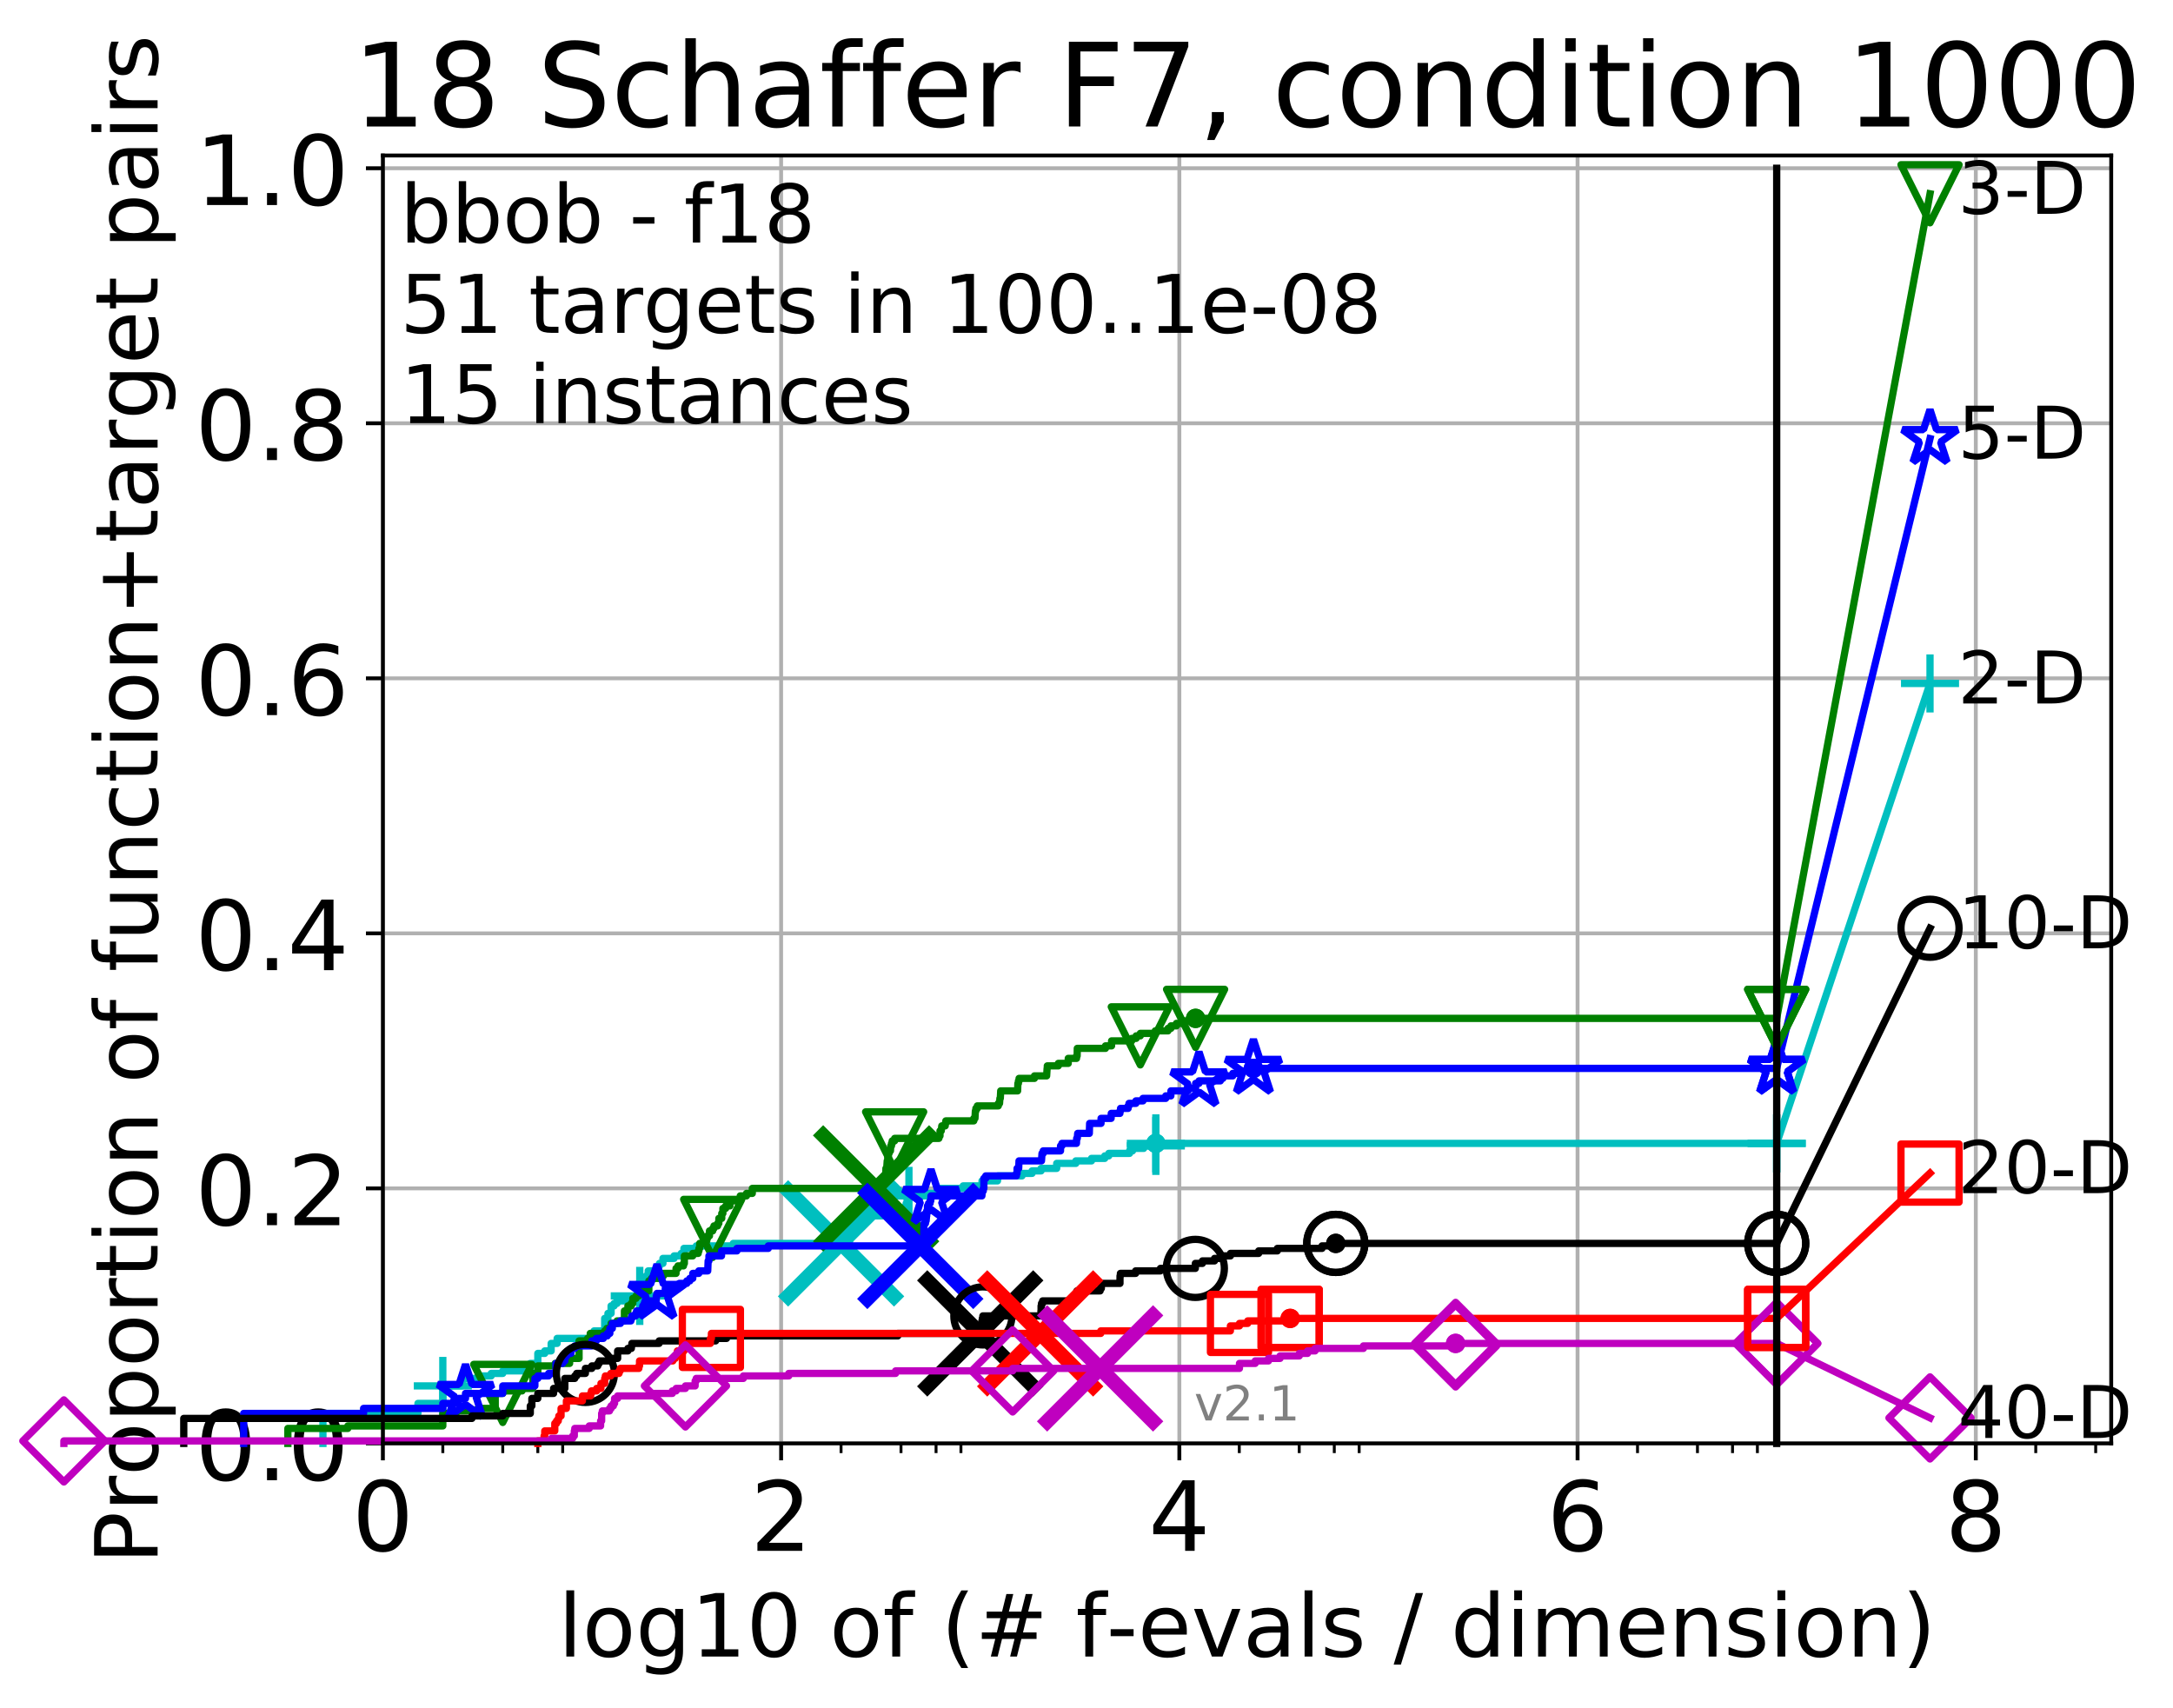 <?xml version="1.0" encoding="utf-8" standalone="no"?>
<!DOCTYPE svg PUBLIC "-//W3C//DTD SVG 1.1//EN"
  "http://www.w3.org/Graphics/SVG/1.1/DTD/svg11.dtd">
<!-- Created with matplotlib (http://matplotlib.org/) -->
<svg height="353pt" version="1.1" viewBox="0 0 449 353" width="449pt" xmlns="http://www.w3.org/2000/svg" xmlns:xlink="http://www.w3.org/1999/xlink">
 <defs>
  <style type="text/css">
*{stroke-linecap:butt;stroke-linejoin:round;}
  </style>
 </defs>
 <g id="figure_1">
  <g id="patch_1">
   <path d="M 0 353.222 
L 449.713 353.222 
L 449.713 0 
L 0 0 
z
" style="fill:#ffffff;"/>
  </g>
  <g id="axes_1">
   <g id="patch_2">
    <path d="M 79.113 298.245 
L 436.233 298.245 
L 436.233 32.133 
L 79.113 32.133 
z
" style="fill:#ffffff;"/>
   </g>
   <g id="matplotlib.axis_1">
    <g id="xtick_1">
     <g id="line2d_1">
      <path clip-path="url(#paf193dc5cf)" d="M 79.113 298.245 
L 79.113 32.133 
" style="fill:none;stroke:#b0b0b0;stroke-linecap:square;stroke-width:0.8;"/>
     </g>
     <g id="line2d_2">
      <defs>
       <path d="M 0 0 
L 0 3.5 
" id="mebfdafc3ec" style="stroke:#000000;stroke-width:0.8;"/>
      </defs>
      <g>
       <use style="stroke:#000000;stroke-width:0.8;" x="79.113" xlink:href="#mebfdafc3ec" y="298.245"/>
      </g>
     </g>
     <g id="text_1">
      <!-- 0 -->
      <defs>
       <path d="M 31.781 66.406 
Q 24.172 66.406 20.328 58.906 
Q 16.5 51.422 16.5 36.375 
Q 16.5 21.391 20.328 13.891 
Q 24.172 6.391 31.781 6.391 
Q 39.453 6.391 43.281 13.891 
Q 47.125 21.391 47.125 36.375 
Q 47.125 51.422 43.281 58.906 
Q 39.453 66.406 31.781 66.406 
M 31.781 74.219 
Q 44.047 74.219 50.516 64.516 
Q 56.984 54.828 56.984 36.375 
Q 56.984 17.969 50.516 8.266 
Q 44.047 -1.422 31.781 -1.422 
Q 19.531 -1.422 13.062 8.266 
Q 6.594 17.969 6.594 36.375 
Q 6.594 54.828 13.062 64.516 
Q 19.531 74.219 31.781 74.219 
" id="DejaVuSans-30"/>
      </defs>
      <g transform="translate(72.751 320.442)scale(0.2 -0.2)">
       <use xlink:href="#DejaVuSans-30"/>
      </g>
     </g>
    </g>
    <g id="xtick_2">
     <g id="line2d_3">
      <path clip-path="url(#paf193dc5cf)" d="M 161.399 298.245 
L 161.399 32.133 
" style="fill:none;stroke:#b0b0b0;stroke-linecap:square;stroke-width:0.8;"/>
     </g>
     <g id="line2d_4">
      <g>
       <use style="stroke:#000000;stroke-width:0.8;" x="161.399" xlink:href="#mebfdafc3ec" y="298.245"/>
      </g>
     </g>
     <g id="text_2">
      <!-- 2 -->
      <defs>
       <path d="M 19.188 8.297 
L 53.609 8.297 
L 53.609 0 
L 7.328 0 
L 7.328 8.297 
Q 12.938 14.109 22.625 23.891 
Q 32.328 33.688 34.812 36.531 
Q 39.547 41.844 41.422 45.531 
Q 43.312 49.219 43.312 52.781 
Q 43.312 58.594 39.234 62.25 
Q 35.156 65.922 28.609 65.922 
Q 23.969 65.922 18.812 64.312 
Q 13.672 62.703 7.812 59.422 
L 7.812 69.391 
Q 13.766 71.781 18.938 73 
Q 24.125 74.219 28.422 74.219 
Q 39.75 74.219 46.484 68.547 
Q 53.219 62.891 53.219 53.422 
Q 53.219 48.922 51.531 44.891 
Q 49.859 40.875 45.406 35.406 
Q 44.188 33.984 37.641 27.219 
Q 31.109 20.453 19.188 8.297 
" id="DejaVuSans-32"/>
      </defs>
      <g transform="translate(155.037 320.442)scale(0.2 -0.2)">
       <use xlink:href="#DejaVuSans-32"/>
      </g>
     </g>
    </g>
    <g id="xtick_3">
     <g id="line2d_5">
      <path clip-path="url(#paf193dc5cf)" d="M 243.685 298.245 
L 243.685 32.133 
" style="fill:none;stroke:#b0b0b0;stroke-linecap:square;stroke-width:0.8;"/>
     </g>
     <g id="line2d_6">
      <g>
       <use style="stroke:#000000;stroke-width:0.8;" x="243.685" xlink:href="#mebfdafc3ec" y="298.245"/>
      </g>
     </g>
     <g id="text_3">
      <!-- 4 -->
      <defs>
       <path d="M 37.797 64.312 
L 12.891 25.391 
L 37.797 25.391 
z
M 35.203 72.906 
L 47.609 72.906 
L 47.609 25.391 
L 58.016 25.391 
L 58.016 17.188 
L 47.609 17.188 
L 47.609 0 
L 37.797 0 
L 37.797 17.188 
L 4.891 17.188 
L 4.891 26.703 
z
" id="DejaVuSans-34"/>
      </defs>
      <g transform="translate(237.322 320.442)scale(0.2 -0.2)">
       <use xlink:href="#DejaVuSans-34"/>
      </g>
     </g>
    </g>
    <g id="xtick_4">
     <g id="line2d_7">
      <path clip-path="url(#paf193dc5cf)" d="M 325.97 298.245 
L 325.97 32.133 
" style="fill:none;stroke:#b0b0b0;stroke-linecap:square;stroke-width:0.8;"/>
     </g>
     <g id="line2d_8">
      <g>
       <use style="stroke:#000000;stroke-width:0.8;" x="325.97" xlink:href="#mebfdafc3ec" y="298.245"/>
      </g>
     </g>
     <g id="text_4">
      <!-- 6 -->
      <defs>
       <path d="M 33.016 40.375 
Q 26.375 40.375 22.484 35.828 
Q 18.609 31.297 18.609 23.391 
Q 18.609 15.531 22.484 10.953 
Q 26.375 6.391 33.016 6.391 
Q 39.656 6.391 43.531 10.953 
Q 47.406 15.531 47.406 23.391 
Q 47.406 31.297 43.531 35.828 
Q 39.656 40.375 33.016 40.375 
M 52.594 71.297 
L 52.594 62.312 
Q 48.875 64.062 45.094 64.984 
Q 41.312 65.922 37.594 65.922 
Q 27.828 65.922 22.672 59.328 
Q 17.531 52.734 16.797 39.406 
Q 19.672 43.656 24.016 45.922 
Q 28.375 48.188 33.594 48.188 
Q 44.578 48.188 50.953 41.516 
Q 57.328 34.859 57.328 23.391 
Q 57.328 12.156 50.688 5.359 
Q 44.047 -1.422 33.016 -1.422 
Q 20.359 -1.422 13.672 8.266 
Q 6.984 17.969 6.984 36.375 
Q 6.984 53.656 15.188 63.938 
Q 23.391 74.219 37.203 74.219 
Q 40.922 74.219 44.703 73.484 
Q 48.484 72.75 52.594 71.297 
" id="DejaVuSans-36"/>
      </defs>
      <g transform="translate(319.608 320.442)scale(0.2 -0.2)">
       <use xlink:href="#DejaVuSans-36"/>
      </g>
     </g>
    </g>
    <g id="xtick_5">
     <g id="line2d_9">
      <path clip-path="url(#paf193dc5cf)" d="M 408.256 298.245 
L 408.256 32.133 
" style="fill:none;stroke:#b0b0b0;stroke-linecap:square;stroke-width:0.8;"/>
     </g>
     <g id="line2d_10">
      <g>
       <use style="stroke:#000000;stroke-width:0.8;" x="408.256" xlink:href="#mebfdafc3ec" y="298.245"/>
      </g>
     </g>
     <g id="text_5">
      <!-- 8 -->
      <defs>
       <path d="M 31.781 34.625 
Q 24.75 34.625 20.719 30.859 
Q 16.703 27.094 16.703 20.516 
Q 16.703 13.922 20.719 10.156 
Q 24.75 6.391 31.781 6.391 
Q 38.812 6.391 42.859 10.172 
Q 46.922 13.969 46.922 20.516 
Q 46.922 27.094 42.891 30.859 
Q 38.875 34.625 31.781 34.625 
M 21.922 38.812 
Q 15.578 40.375 12.031 44.719 
Q 8.5 49.078 8.5 55.328 
Q 8.5 64.062 14.719 69.141 
Q 20.953 74.219 31.781 74.219 
Q 42.672 74.219 48.875 69.141 
Q 55.078 64.062 55.078 55.328 
Q 55.078 49.078 51.531 44.719 
Q 48 40.375 41.703 38.812 
Q 48.828 37.156 52.797 32.312 
Q 56.781 27.484 56.781 20.516 
Q 56.781 9.906 50.312 4.234 
Q 43.844 -1.422 31.781 -1.422 
Q 19.734 -1.422 13.25 4.234 
Q 6.781 9.906 6.781 20.516 
Q 6.781 27.484 10.781 32.312 
Q 14.797 37.156 21.922 38.812 
M 18.312 54.391 
Q 18.312 48.734 21.844 45.562 
Q 25.391 42.391 31.781 42.391 
Q 38.141 42.391 41.719 45.562 
Q 45.312 48.734 45.312 54.391 
Q 45.312 60.062 41.719 63.234 
Q 38.141 66.406 31.781 66.406 
Q 25.391 66.406 21.844 63.234 
Q 18.312 60.062 18.312 54.391 
" id="DejaVuSans-38"/>
      </defs>
      <g transform="translate(401.894 320.442)scale(0.2 -0.2)">
       <use xlink:href="#DejaVuSans-38"/>
      </g>
     </g>
    </g>
    <g id="xtick_6">
     <g id="line2d_11">
      <defs>
       <path d="M 0 0 
L 0 2 
" id="m4b7346f6e5" style="stroke:#000000;stroke-width:0.6;"/>
      </defs>
      <g>
       <use style="stroke:#000000;stroke-width:0.6;" x="91.499" xlink:href="#m4b7346f6e5" y="298.245"/>
      </g>
     </g>
    </g>
    <g id="xtick_7">
     <g id="line2d_12">
      <g>
       <use style="stroke:#000000;stroke-width:0.6;" x="103.884" xlink:href="#m4b7346f6e5" y="298.245"/>
      </g>
     </g>
    </g>
    <g id="xtick_8">
     <g id="line2d_13">
      <g>
       <use style="stroke:#000000;stroke-width:0.6;" x="111.129" xlink:href="#m4b7346f6e5" y="298.245"/>
      </g>
     </g>
    </g>
    <g id="xtick_9">
     <g id="line2d_14">
      <g>
       <use style="stroke:#000000;stroke-width:0.6;" x="116.269" xlink:href="#m4b7346f6e5" y="298.245"/>
      </g>
     </g>
    </g>
    <g id="xtick_10">
     <g id="line2d_15">
      <g>
       <use style="stroke:#000000;stroke-width:0.6;" x="173.784" xlink:href="#m4b7346f6e5" y="298.245"/>
      </g>
     </g>
    </g>
    <g id="xtick_11">
     <g id="line2d_16">
      <g>
       <use style="stroke:#000000;stroke-width:0.6;" x="186.17" xlink:href="#m4b7346f6e5" y="298.245"/>
      </g>
     </g>
    </g>
    <g id="xtick_12">
     <g id="line2d_17">
      <g>
       <use style="stroke:#000000;stroke-width:0.6;" x="193.414" xlink:href="#m4b7346f6e5" y="298.245"/>
      </g>
     </g>
    </g>
    <g id="xtick_13">
     <g id="line2d_18">
      <g>
       <use style="stroke:#000000;stroke-width:0.6;" x="198.555" xlink:href="#m4b7346f6e5" y="298.245"/>
      </g>
     </g>
    </g>
    <g id="xtick_14">
     <g id="line2d_19">
      <g>
       <use style="stroke:#000000;stroke-width:0.6;" x="256.07" xlink:href="#m4b7346f6e5" y="298.245"/>
      </g>
     </g>
    </g>
    <g id="xtick_15">
     <g id="line2d_20">
      <g>
       <use style="stroke:#000000;stroke-width:0.6;" x="268.455" xlink:href="#m4b7346f6e5" y="298.245"/>
      </g>
     </g>
    </g>
    <g id="xtick_16">
     <g id="line2d_21">
      <g>
       <use style="stroke:#000000;stroke-width:0.6;" x="275.7" xlink:href="#m4b7346f6e5" y="298.245"/>
      </g>
     </g>
    </g>
    <g id="xtick_17">
     <g id="line2d_22">
      <g>
       <use style="stroke:#000000;stroke-width:0.6;" x="280.84" xlink:href="#m4b7346f6e5" y="298.245"/>
      </g>
     </g>
    </g>
    <g id="xtick_18">
     <g id="line2d_23">
      <g>
       <use style="stroke:#000000;stroke-width:0.6;" x="338.356" xlink:href="#m4b7346f6e5" y="298.245"/>
      </g>
     </g>
    </g>
    <g id="xtick_19">
     <g id="line2d_24">
      <g>
       <use style="stroke:#000000;stroke-width:0.6;" x="350.741" xlink:href="#m4b7346f6e5" y="298.245"/>
      </g>
     </g>
    </g>
    <g id="xtick_20">
     <g id="line2d_25">
      <g>
       <use style="stroke:#000000;stroke-width:0.6;" x="357.986" xlink:href="#m4b7346f6e5" y="298.245"/>
      </g>
     </g>
    </g>
    <g id="xtick_21">
     <g id="line2d_26">
      <g>
       <use style="stroke:#000000;stroke-width:0.6;" x="363.126" xlink:href="#m4b7346f6e5" y="298.245"/>
      </g>
     </g>
    </g>
    <g id="xtick_22">
     <g id="line2d_27">
      <g>
       <use style="stroke:#000000;stroke-width:0.6;" x="420.641" xlink:href="#m4b7346f6e5" y="298.245"/>
      </g>
     </g>
    </g>
    <g id="xtick_23">
     <g id="line2d_28">
      <g>
       <use style="stroke:#000000;stroke-width:0.6;" x="433.027" xlink:href="#m4b7346f6e5" y="298.245"/>
      </g>
     </g>
    </g>
    <g id="text_6">
     <!-- log10 of (# f-evals / dimension) -->
     <defs>
      <path d="M 9.422 75.984 
L 18.406 75.984 
L 18.406 0 
L 9.422 0 
z
" id="DejaVuSans-6c"/>
      <path d="M 30.609 48.391 
Q 23.391 48.391 19.188 42.75 
Q 14.984 37.109 14.984 27.297 
Q 14.984 17.484 19.156 11.844 
Q 23.344 6.203 30.609 6.203 
Q 37.797 6.203 41.984 11.859 
Q 46.188 17.531 46.188 27.297 
Q 46.188 37.016 41.984 42.703 
Q 37.797 48.391 30.609 48.391 
M 30.609 56 
Q 42.328 56 49.016 48.375 
Q 55.719 40.766 55.719 27.297 
Q 55.719 13.875 49.016 6.219 
Q 42.328 -1.422 30.609 -1.422 
Q 18.844 -1.422 12.172 6.219 
Q 5.516 13.875 5.516 27.297 
Q 5.516 40.766 12.172 48.375 
Q 18.844 56 30.609 56 
" id="DejaVuSans-6f"/>
      <path d="M 45.406 27.984 
Q 45.406 37.75 41.375 43.109 
Q 37.359 48.484 30.078 48.484 
Q 22.859 48.484 18.828 43.109 
Q 14.797 37.75 14.797 27.984 
Q 14.797 18.266 18.828 12.891 
Q 22.859 7.516 30.078 7.516 
Q 37.359 7.516 41.375 12.891 
Q 45.406 18.266 45.406 27.984 
M 54.391 6.781 
Q 54.391 -7.172 48.188 -13.984 
Q 42 -20.797 29.203 -20.797 
Q 24.469 -20.797 20.266 -20.094 
Q 16.062 -19.391 12.109 -17.922 
L 12.109 -9.188 
Q 16.062 -11.328 19.922 -12.344 
Q 23.781 -13.375 27.781 -13.375 
Q 36.625 -13.375 41.016 -8.766 
Q 45.406 -4.156 45.406 5.172 
L 45.406 9.625 
Q 42.625 4.781 38.281 2.391 
Q 33.938 0 27.875 0 
Q 17.828 0 11.672 7.656 
Q 5.516 15.328 5.516 27.984 
Q 5.516 40.672 11.672 48.328 
Q 17.828 56 27.875 56 
Q 33.938 56 38.281 53.609 
Q 42.625 51.219 45.406 46.391 
L 45.406 54.688 
L 54.391 54.688 
z
" id="DejaVuSans-67"/>
      <path d="M 12.406 8.297 
L 28.516 8.297 
L 28.516 63.922 
L 10.984 60.406 
L 10.984 69.391 
L 28.422 72.906 
L 38.281 72.906 
L 38.281 8.297 
L 54.391 8.297 
L 54.391 0 
L 12.406 0 
z
" id="DejaVuSans-31"/>
      <path id="DejaVuSans-20"/>
      <path d="M 37.109 75.984 
L 37.109 68.5 
L 28.516 68.5 
Q 23.688 68.5 21.797 66.547 
Q 19.922 64.594 19.922 59.516 
L 19.922 54.688 
L 34.719 54.688 
L 34.719 47.703 
L 19.922 47.703 
L 19.922 0 
L 10.891 0 
L 10.891 47.703 
L 2.297 47.703 
L 2.297 54.688 
L 10.891 54.688 
L 10.891 58.5 
Q 10.891 67.625 15.141 71.797 
Q 19.391 75.984 28.609 75.984 
z
" id="DejaVuSans-66"/>
      <path d="M 31 75.875 
Q 24.469 64.656 21.281 53.656 
Q 18.109 42.672 18.109 31.391 
Q 18.109 20.125 21.312 9.062 
Q 24.516 -2 31 -13.188 
L 23.188 -13.188 
Q 15.875 -1.703 12.234 9.375 
Q 8.594 20.453 8.594 31.391 
Q 8.594 42.281 12.203 53.312 
Q 15.828 64.359 23.188 75.875 
z
" id="DejaVuSans-28"/>
      <path d="M 51.125 44 
L 36.922 44 
L 32.812 27.688 
L 47.125 27.688 
z
M 43.797 71.781 
L 38.719 51.516 
L 52.984 51.516 
L 58.109 71.781 
L 65.922 71.781 
L 60.891 51.516 
L 76.125 51.516 
L 76.125 44 
L 58.984 44 
L 54.984 27.688 
L 70.516 27.688 
L 70.516 20.219 
L 53.078 20.219 
L 48 0 
L 40.188 0 
L 45.219 20.219 
L 30.906 20.219 
L 25.875 0 
L 18.016 0 
L 23.094 20.219 
L 7.719 20.219 
L 7.719 27.688 
L 24.906 27.688 
L 29 44 
L 13.281 44 
L 13.281 51.516 
L 30.906 51.516 
L 35.891 71.781 
z
" id="DejaVuSans-23"/>
      <path d="M 4.891 31.391 
L 31.203 31.391 
L 31.203 23.391 
L 4.891 23.391 
z
" id="DejaVuSans-2d"/>
      <path d="M 56.203 29.594 
L 56.203 25.203 
L 14.891 25.203 
Q 15.484 15.922 20.484 11.062 
Q 25.484 6.203 34.422 6.203 
Q 39.594 6.203 44.453 7.469 
Q 49.312 8.734 54.109 11.281 
L 54.109 2.781 
Q 49.266 0.734 44.188 -0.344 
Q 39.109 -1.422 33.891 -1.422 
Q 20.797 -1.422 13.156 6.188 
Q 5.516 13.812 5.516 26.812 
Q 5.516 40.234 12.766 48.109 
Q 20.016 56 32.328 56 
Q 43.359 56 49.781 48.891 
Q 56.203 41.797 56.203 29.594 
M 47.219 32.234 
Q 47.125 39.594 43.094 43.984 
Q 39.062 48.391 32.422 48.391 
Q 24.906 48.391 20.391 44.141 
Q 15.875 39.891 15.188 32.172 
z
" id="DejaVuSans-65"/>
      <path d="M 2.984 54.688 
L 12.5 54.688 
L 29.594 8.797 
L 46.688 54.688 
L 56.203 54.688 
L 35.688 0 
L 23.484 0 
z
" id="DejaVuSans-76"/>
      <path d="M 34.281 27.484 
Q 23.391 27.484 19.188 25 
Q 14.984 22.516 14.984 16.5 
Q 14.984 11.719 18.141 8.906 
Q 21.297 6.109 26.703 6.109 
Q 34.188 6.109 38.703 11.406 
Q 43.219 16.703 43.219 25.484 
L 43.219 27.484 
z
M 52.203 31.203 
L 52.203 0 
L 43.219 0 
L 43.219 8.297 
Q 40.141 3.328 35.547 0.953 
Q 30.953 -1.422 24.312 -1.422 
Q 15.922 -1.422 10.953 3.297 
Q 6 8.016 6 15.922 
Q 6 25.141 12.172 29.828 
Q 18.359 34.516 30.609 34.516 
L 43.219 34.516 
L 43.219 35.406 
Q 43.219 41.609 39.141 45 
Q 35.062 48.391 27.688 48.391 
Q 23 48.391 18.547 47.266 
Q 14.109 46.141 10.016 43.891 
L 10.016 52.203 
Q 14.938 54.109 19.578 55.047 
Q 24.219 56 28.609 56 
Q 40.484 56 46.344 49.844 
Q 52.203 43.703 52.203 31.203 
" id="DejaVuSans-61"/>
      <path d="M 44.281 53.078 
L 44.281 44.578 
Q 40.484 46.531 36.375 47.5 
Q 32.281 48.484 27.875 48.484 
Q 21.188 48.484 17.844 46.438 
Q 14.5 44.391 14.5 40.281 
Q 14.5 37.156 16.891 35.375 
Q 19.281 33.594 26.516 31.984 
L 29.594 31.297 
Q 39.156 29.25 43.188 25.516 
Q 47.219 21.781 47.219 15.094 
Q 47.219 7.469 41.188 3.016 
Q 35.156 -1.422 24.609 -1.422 
Q 20.219 -1.422 15.453 -0.562 
Q 10.688 0.297 5.422 2 
L 5.422 11.281 
Q 10.406 8.688 15.234 7.391 
Q 20.062 6.109 24.812 6.109 
Q 31.156 6.109 34.562 8.281 
Q 37.984 10.453 37.984 14.406 
Q 37.984 18.062 35.516 20.016 
Q 33.062 21.969 24.703 23.781 
L 21.578 24.516 
Q 13.234 26.266 9.516 29.906 
Q 5.812 33.547 5.812 39.891 
Q 5.812 47.609 11.281 51.797 
Q 16.75 56 26.812 56 
Q 31.781 56 36.172 55.266 
Q 40.578 54.547 44.281 53.078 
" id="DejaVuSans-73"/>
      <path d="M 25.391 72.906 
L 33.688 72.906 
L 8.297 -9.281 
L 0 -9.281 
z
" id="DejaVuSans-2f"/>
      <path d="M 45.406 46.391 
L 45.406 75.984 
L 54.391 75.984 
L 54.391 0 
L 45.406 0 
L 45.406 8.203 
Q 42.578 3.328 38.25 0.953 
Q 33.938 -1.422 27.875 -1.422 
Q 17.969 -1.422 11.734 6.484 
Q 5.516 14.406 5.516 27.297 
Q 5.516 40.188 11.734 48.094 
Q 17.969 56 27.875 56 
Q 33.938 56 38.25 53.625 
Q 42.578 51.266 45.406 46.391 
M 14.797 27.297 
Q 14.797 17.391 18.875 11.75 
Q 22.953 6.109 30.078 6.109 
Q 37.203 6.109 41.297 11.75 
Q 45.406 17.391 45.406 27.297 
Q 45.406 37.203 41.297 42.844 
Q 37.203 48.484 30.078 48.484 
Q 22.953 48.484 18.875 42.844 
Q 14.797 37.203 14.797 27.297 
" id="DejaVuSans-64"/>
      <path d="M 9.422 54.688 
L 18.406 54.688 
L 18.406 0 
L 9.422 0 
z
M 9.422 75.984 
L 18.406 75.984 
L 18.406 64.594 
L 9.422 64.594 
z
" id="DejaVuSans-69"/>
      <path d="M 52 44.188 
Q 55.375 50.25 60.062 53.125 
Q 64.75 56 71.094 56 
Q 79.641 56 84.281 50.016 
Q 88.922 44.047 88.922 33.016 
L 88.922 0 
L 79.891 0 
L 79.891 32.719 
Q 79.891 40.578 77.094 44.375 
Q 74.312 48.188 68.609 48.188 
Q 61.625 48.188 57.562 43.547 
Q 53.516 38.922 53.516 30.906 
L 53.516 0 
L 44.484 0 
L 44.484 32.719 
Q 44.484 40.625 41.703 44.406 
Q 38.922 48.188 33.109 48.188 
Q 26.219 48.188 22.156 43.531 
Q 18.109 38.875 18.109 30.906 
L 18.109 0 
L 9.078 0 
L 9.078 54.688 
L 18.109 54.688 
L 18.109 46.188 
Q 21.188 51.219 25.484 53.609 
Q 29.781 56 35.688 56 
Q 41.656 56 45.828 52.969 
Q 50 49.953 52 44.188 
" id="DejaVuSans-6d"/>
      <path d="M 54.891 33.016 
L 54.891 0 
L 45.906 0 
L 45.906 32.719 
Q 45.906 40.484 42.875 44.328 
Q 39.844 48.188 33.797 48.188 
Q 26.516 48.188 22.312 43.547 
Q 18.109 38.922 18.109 30.906 
L 18.109 0 
L 9.078 0 
L 9.078 54.688 
L 18.109 54.688 
L 18.109 46.188 
Q 21.344 51.125 25.703 53.562 
Q 30.078 56 35.797 56 
Q 45.219 56 50.047 50.172 
Q 54.891 44.344 54.891 33.016 
" id="DejaVuSans-6e"/>
      <path d="M 8.016 75.875 
L 15.828 75.875 
Q 23.141 64.359 26.781 53.312 
Q 30.422 42.281 30.422 31.391 
Q 30.422 20.453 26.781 9.375 
Q 23.141 -1.703 15.828 -13.188 
L 8.016 -13.188 
Q 14.5 -2 17.703 9.062 
Q 20.906 20.125 20.906 31.391 
Q 20.906 42.672 17.703 53.656 
Q 14.5 64.656 8.016 75.875 
" id="DejaVuSans-29"/>
     </defs>
     <g transform="translate(115.328 342.279)scale(0.18 -0.18)">
      <use xlink:href="#DejaVuSans-6c"/>
      <use x="27.783" xlink:href="#DejaVuSans-6f"/>
      <use x="88.965" xlink:href="#DejaVuSans-67"/>
      <use x="152.441" xlink:href="#DejaVuSans-31"/>
      <use x="216.064" xlink:href="#DejaVuSans-30"/>
      <use x="279.688" xlink:href="#DejaVuSans-20"/>
      <use x="311.475" xlink:href="#DejaVuSans-6f"/>
      <use x="372.656" xlink:href="#DejaVuSans-66"/>
      <use x="407.861" xlink:href="#DejaVuSans-20"/>
      <use x="439.648" xlink:href="#DejaVuSans-28"/>
      <use x="478.662" xlink:href="#DejaVuSans-23"/>
      <use x="562.451" xlink:href="#DejaVuSans-20"/>
      <use x="594.238" xlink:href="#DejaVuSans-66"/>
      <use x="629.365" xlink:href="#DejaVuSans-2d"/>
      <use x="665.449" xlink:href="#DejaVuSans-65"/>
      <use x="726.973" xlink:href="#DejaVuSans-76"/>
      <use x="786.152" xlink:href="#DejaVuSans-61"/>
      <use x="847.432" xlink:href="#DejaVuSans-6c"/>
      <use x="875.215" xlink:href="#DejaVuSans-73"/>
      <use x="927.314" xlink:href="#DejaVuSans-20"/>
      <use x="959.102" xlink:href="#DejaVuSans-2f"/>
      <use x="992.793" xlink:href="#DejaVuSans-20"/>
      <use x="1024.58" xlink:href="#DejaVuSans-64"/>
      <use x="1088.057" xlink:href="#DejaVuSans-69"/>
      <use x="1115.84" xlink:href="#DejaVuSans-6d"/>
      <use x="1213.252" xlink:href="#DejaVuSans-65"/>
      <use x="1274.775" xlink:href="#DejaVuSans-6e"/>
      <use x="1338.154" xlink:href="#DejaVuSans-73"/>
      <use x="1390.254" xlink:href="#DejaVuSans-69"/>
      <use x="1418.037" xlink:href="#DejaVuSans-6f"/>
      <use x="1479.219" xlink:href="#DejaVuSans-6e"/>
      <use x="1542.598" xlink:href="#DejaVuSans-29"/>
     </g>
    </g>
   </g>
   <g id="matplotlib.axis_2">
    <g id="ytick_1">
     <g id="line2d_29">
      <path clip-path="url(#paf193dc5cf)" d="M 79.113 298.245 
L 436.233 298.245 
" style="fill:none;stroke:#b0b0b0;stroke-linecap:square;stroke-width:0.8;"/>
     </g>
     <g id="line2d_30">
      <defs>
       <path d="M 0 0 
L -3.5 0 
" id="m70397bda4f" style="stroke:#000000;stroke-width:0.8;"/>
      </defs>
      <g>
       <use style="stroke:#000000;stroke-width:0.8;" x="79.113" xlink:href="#m70397bda4f" y="298.245"/>
      </g>
     </g>
     <g id="text_7">
      <!-- 0.0 -->
      <defs>
       <path d="M 10.688 12.406 
L 21 12.406 
L 21 0 
L 10.688 0 
z
" id="DejaVuSans-2e"/>
      </defs>
      <g transform="translate(40.307 305.844)scale(0.2 -0.2)">
       <use xlink:href="#DejaVuSans-30"/>
       <use x="63.623" xlink:href="#DejaVuSans-2e"/>
       <use x="95.41" xlink:href="#DejaVuSans-30"/>
      </g>
     </g>
    </g>
    <g id="ytick_2">
     <g id="line2d_31">
      <path clip-path="url(#paf193dc5cf)" d="M 79.113 245.55 
L 436.233 245.55 
" style="fill:none;stroke:#b0b0b0;stroke-linecap:square;stroke-width:0.8;"/>
     </g>
     <g id="line2d_32">
      <g>
       <use style="stroke:#000000;stroke-width:0.8;" x="79.113" xlink:href="#m70397bda4f" y="245.55"/>
      </g>
     </g>
     <g id="text_8">
      <!-- 0.2 -->
      <g transform="translate(40.307 253.148)scale(0.2 -0.2)">
       <use xlink:href="#DejaVuSans-30"/>
       <use x="63.623" xlink:href="#DejaVuSans-2e"/>
       <use x="95.41" xlink:href="#DejaVuSans-32"/>
      </g>
     </g>
    </g>
    <g id="ytick_3">
     <g id="line2d_33">
      <path clip-path="url(#paf193dc5cf)" d="M 79.113 192.854 
L 436.233 192.854 
" style="fill:none;stroke:#b0b0b0;stroke-linecap:square;stroke-width:0.8;"/>
     </g>
     <g id="line2d_34">
      <g>
       <use style="stroke:#000000;stroke-width:0.8;" x="79.113" xlink:href="#m70397bda4f" y="192.854"/>
      </g>
     </g>
     <g id="text_9">
      <!-- 0.4 -->
      <g transform="translate(40.307 200.453)scale(0.2 -0.2)">
       <use xlink:href="#DejaVuSans-30"/>
       <use x="63.623" xlink:href="#DejaVuSans-2e"/>
       <use x="95.41" xlink:href="#DejaVuSans-34"/>
      </g>
     </g>
    </g>
    <g id="ytick_4">
     <g id="line2d_35">
      <path clip-path="url(#paf193dc5cf)" d="M 79.113 140.159 
L 436.233 140.159 
" style="fill:none;stroke:#b0b0b0;stroke-linecap:square;stroke-width:0.8;"/>
     </g>
     <g id="line2d_36">
      <g>
       <use style="stroke:#000000;stroke-width:0.8;" x="79.113" xlink:href="#m70397bda4f" y="140.159"/>
      </g>
     </g>
     <g id="text_10">
      <!-- 0.6 -->
      <g transform="translate(40.307 147.757)scale(0.2 -0.2)">
       <use xlink:href="#DejaVuSans-30"/>
       <use x="63.623" xlink:href="#DejaVuSans-2e"/>
       <use x="95.41" xlink:href="#DejaVuSans-36"/>
      </g>
     </g>
    </g>
    <g id="ytick_5">
     <g id="line2d_37">
      <path clip-path="url(#paf193dc5cf)" d="M 79.113 87.464 
L 436.233 87.464 
" style="fill:none;stroke:#b0b0b0;stroke-linecap:square;stroke-width:0.8;"/>
     </g>
     <g id="line2d_38">
      <g>
       <use style="stroke:#000000;stroke-width:0.8;" x="79.113" xlink:href="#m70397bda4f" y="87.464"/>
      </g>
     </g>
     <g id="text_11">
      <!-- 0.8 -->
      <g transform="translate(40.307 95.062)scale(0.2 -0.2)">
       <use xlink:href="#DejaVuSans-30"/>
       <use x="63.623" xlink:href="#DejaVuSans-2e"/>
       <use x="95.41" xlink:href="#DejaVuSans-38"/>
      </g>
     </g>
    </g>
    <g id="ytick_6">
     <g id="line2d_39">
      <path clip-path="url(#paf193dc5cf)" d="M 79.113 34.768 
L 436.233 34.768 
" style="fill:none;stroke:#b0b0b0;stroke-linecap:square;stroke-width:0.8;"/>
     </g>
     <g id="line2d_40">
      <g>
       <use style="stroke:#000000;stroke-width:0.8;" x="79.113" xlink:href="#m70397bda4f" y="34.768"/>
      </g>
     </g>
     <g id="text_12">
      <!-- 1.0 -->
      <g transform="translate(40.307 42.367)scale(0.2 -0.2)">
       <use xlink:href="#DejaVuSans-31"/>
       <use x="63.623" xlink:href="#DejaVuSans-2e"/>
       <use x="95.41" xlink:href="#DejaVuSans-30"/>
      </g>
     </g>
    </g>
    <g id="text_13">
     <!-- Proportion of function+target pairs -->
     <defs>
      <path d="M 19.672 64.797 
L 19.672 37.406 
L 32.078 37.406 
Q 38.969 37.406 42.719 40.969 
Q 46.484 44.531 46.484 51.125 
Q 46.484 57.672 42.719 61.234 
Q 38.969 64.797 32.078 64.797 
z
M 9.812 72.906 
L 32.078 72.906 
Q 44.344 72.906 50.609 67.359 
Q 56.891 61.812 56.891 51.125 
Q 56.891 40.328 50.609 34.812 
Q 44.344 29.297 32.078 29.297 
L 19.672 29.297 
L 19.672 0 
L 9.812 0 
z
" id="DejaVuSans-50"/>
      <path d="M 41.109 46.297 
Q 39.594 47.172 37.812 47.578 
Q 36.031 48 33.891 48 
Q 26.266 48 22.188 43.047 
Q 18.109 38.094 18.109 28.812 
L 18.109 0 
L 9.078 0 
L 9.078 54.688 
L 18.109 54.688 
L 18.109 46.188 
Q 20.953 51.172 25.484 53.578 
Q 30.031 56 36.531 56 
Q 37.453 56 38.578 55.875 
Q 39.703 55.766 41.062 55.516 
z
" id="DejaVuSans-72"/>
      <path d="M 18.109 8.203 
L 18.109 -20.797 
L 9.078 -20.797 
L 9.078 54.688 
L 18.109 54.688 
L 18.109 46.391 
Q 20.953 51.266 25.266 53.625 
Q 29.594 56 35.594 56 
Q 45.562 56 51.781 48.094 
Q 58.016 40.188 58.016 27.297 
Q 58.016 14.406 51.781 6.484 
Q 45.562 -1.422 35.594 -1.422 
Q 29.594 -1.422 25.266 0.953 
Q 20.953 3.328 18.109 8.203 
M 48.688 27.297 
Q 48.688 37.203 44.609 42.844 
Q 40.531 48.484 33.406 48.484 
Q 26.266 48.484 22.188 42.844 
Q 18.109 37.203 18.109 27.297 
Q 18.109 17.391 22.188 11.75 
Q 26.266 6.109 33.406 6.109 
Q 40.531 6.109 44.609 11.75 
Q 48.688 17.391 48.688 27.297 
" id="DejaVuSans-70"/>
      <path d="M 18.312 70.219 
L 18.312 54.688 
L 36.812 54.688 
L 36.812 47.703 
L 18.312 47.703 
L 18.312 18.016 
Q 18.312 11.328 20.141 9.422 
Q 21.969 7.516 27.594 7.516 
L 36.812 7.516 
L 36.812 0 
L 27.594 0 
Q 17.188 0 13.234 3.875 
Q 9.281 7.766 9.281 18.016 
L 9.281 47.703 
L 2.688 47.703 
L 2.688 54.688 
L 9.281 54.688 
L 9.281 70.219 
z
" id="DejaVuSans-74"/>
      <path d="M 8.5 21.578 
L 8.5 54.688 
L 17.484 54.688 
L 17.484 21.922 
Q 17.484 14.156 20.5 10.266 
Q 23.531 6.391 29.594 6.391 
Q 36.859 6.391 41.078 11.031 
Q 45.312 15.672 45.312 23.688 
L 45.312 54.688 
L 54.297 54.688 
L 54.297 0 
L 45.312 0 
L 45.312 8.406 
Q 42.047 3.422 37.719 1 
Q 33.406 -1.422 27.688 -1.422 
Q 18.266 -1.422 13.375 4.438 
Q 8.5 10.297 8.5 21.578 
M 31.109 56 
z
" id="DejaVuSans-75"/>
      <path d="M 48.781 52.594 
L 48.781 44.188 
Q 44.969 46.297 41.141 47.344 
Q 37.312 48.391 33.406 48.391 
Q 24.656 48.391 19.812 42.844 
Q 14.984 37.312 14.984 27.297 
Q 14.984 17.281 19.812 11.734 
Q 24.656 6.203 33.406 6.203 
Q 37.312 6.203 41.141 7.25 
Q 44.969 8.297 48.781 10.406 
L 48.781 2.094 
Q 45.016 0.344 40.984 -0.531 
Q 36.969 -1.422 32.422 -1.422 
Q 20.062 -1.422 12.781 6.344 
Q 5.516 14.109 5.516 27.297 
Q 5.516 40.672 12.859 48.328 
Q 20.219 56 33.016 56 
Q 37.156 56 41.109 55.141 
Q 45.062 54.297 48.781 52.594 
" id="DejaVuSans-63"/>
      <path d="M 46 62.703 
L 46 35.5 
L 73.188 35.5 
L 73.188 27.203 
L 46 27.203 
L 46 0 
L 37.797 0 
L 37.797 27.203 
L 10.594 27.203 
L 10.594 35.5 
L 37.797 35.5 
L 37.797 62.703 
z
" id="DejaVuSans-2b"/>
     </defs>
     <g transform="translate(32.564 323.179)rotate(-90)scale(0.18 -0.18)">
      <use xlink:href="#DejaVuSans-50"/>
      <use x="60.287" xlink:href="#DejaVuSans-72"/>
      <use x="101.369" xlink:href="#DejaVuSans-6f"/>
      <use x="162.551" xlink:href="#DejaVuSans-70"/>
      <use x="226.027" xlink:href="#DejaVuSans-6f"/>
      <use x="287.209" xlink:href="#DejaVuSans-72"/>
      <use x="328.322" xlink:href="#DejaVuSans-74"/>
      <use x="367.531" xlink:href="#DejaVuSans-69"/>
      <use x="395.314" xlink:href="#DejaVuSans-6f"/>
      <use x="456.496" xlink:href="#DejaVuSans-6e"/>
      <use x="519.875" xlink:href="#DejaVuSans-20"/>
      <use x="551.662" xlink:href="#DejaVuSans-6f"/>
      <use x="612.844" xlink:href="#DejaVuSans-66"/>
      <use x="648.049" xlink:href="#DejaVuSans-20"/>
      <use x="679.836" xlink:href="#DejaVuSans-66"/>
      <use x="715.041" xlink:href="#DejaVuSans-75"/>
      <use x="778.42" xlink:href="#DejaVuSans-6e"/>
      <use x="841.799" xlink:href="#DejaVuSans-63"/>
      <use x="896.779" xlink:href="#DejaVuSans-74"/>
      <use x="935.988" xlink:href="#DejaVuSans-69"/>
      <use x="963.771" xlink:href="#DejaVuSans-6f"/>
      <use x="1024.953" xlink:href="#DejaVuSans-6e"/>
      <use x="1088.332" xlink:href="#DejaVuSans-2b"/>
      <use x="1172.121" xlink:href="#DejaVuSans-74"/>
      <use x="1211.33" xlink:href="#DejaVuSans-61"/>
      <use x="1272.609" xlink:href="#DejaVuSans-72"/>
      <use x="1313.707" xlink:href="#DejaVuSans-67"/>
      <use x="1377.184" xlink:href="#DejaVuSans-65"/>
      <use x="1438.707" xlink:href="#DejaVuSans-74"/>
      <use x="1477.916" xlink:href="#DejaVuSans-20"/>
      <use x="1509.703" xlink:href="#DejaVuSans-70"/>
      <use x="1573.18" xlink:href="#DejaVuSans-61"/>
      <use x="1634.459" xlink:href="#DejaVuSans-69"/>
      <use x="1662.242" xlink:href="#DejaVuSans-72"/>
      <use x="1703.355" xlink:href="#DejaVuSans-73"/>
     </g>
    </g>
   </g>
   <g id="line2d_41">
    <defs>
     <path d="M 0 1.5 
C 0.398 1.5 0.779 1.342 1.061 1.061 
C 1.342 0.779 1.5 0.398 1.5 0 
C 1.5 -0.398 1.342 -0.779 1.061 -1.061 
C 0.779 -1.342 0.398 -1.5 0 -1.5 
C -0.398 -1.5 -0.779 -1.342 -1.061 -1.061 
C -1.342 -0.779 -1.5 -0.398 -1.5 0 
C -1.5 0.398 -1.342 0.779 -1.061 1.061 
C -0.779 1.342 -0.398 1.5 0 1.5 
z
" id="ma797032eab" style="stroke:#00bfbf;"/>
    </defs>
    <g>
     <use style="fill:#00bfbf;stroke:#00bfbf;" x="238.83" xlink:href="#ma797032eab" y="236.251"/>
     <use style="fill:#00bfbf;stroke:#00bfbf;" x="238.83" xlink:href="#ma797032eab" y="236.251"/>
    </g>
   </g>
   <g id="line2d_42">
    <path d="M 66.728 298.245 
L 66.728 292.046 
L 86.358 292.046 
L 86.358 289.979 
L 91.499 289.979 
L 91.499 286.363 
L 95.486 286.363 
L 95.486 284.813 
L 98.743 284.813 
L 98.743 284.297 
L 101.498 284.297 
L 101.498 283.78 
L 103.884 283.78 
L 103.884 283.263 
L 109.574 283.263 
L 109.574 281.713 
L 111.129 281.713 
L 111.129 279.647 
L 112.559 279.647 
L 112.559 279.13 
L 113.883 279.13 
L 113.883 277.58 
L 115.116 277.58 
L 115.116 276.547 
L 122.753 276.547 
L 122.753 274.997 
L 124.944 274.997 
L 124.944 272.414 
L 125.618 272.414 
L 125.618 271.381 
L 126.268 271.381 
L 126.268 269.831 
L 126.895 269.831 
L 126.895 269.315 
L 127.501 269.315 
L 127.501 268.798 
L 131.248 268.798 
L 131.248 267.765 
L 132.189 267.765 
L 132.189 264.665 
L 133.513 264.665 
L 133.513 263.632 
L 133.934 263.632 
L 133.934 262.598 
L 135.899 262.598 
L 135.899 261.565 
L 136.268 261.565 
L 136.268 261.049 
L 136.982 261.049 
L 136.982 260.015 
L 139.281 260.015 
L 139.281 259.499 
L 140.758 259.499 
L 140.758 258.982 
L 141.317 258.982 
L 141.317 257.949 
L 143.873 257.949 
L 143.873 257.432 
L 151.511 257.432 
L 151.511 256.916 
L 175.447 256.916 
L 175.447 256.399 
L 175.568 256.399 
L 175.568 255.366 
L 175.609 255.366 
L 175.609 254.849 
L 175.809 254.849 
L 175.809 254.333 
L 175.928 254.333 
L 175.928 253.299 
L 176.008 253.299 
L 176.008 252.783 
L 176.126 252.783 
L 176.126 252.266 
L 176.204 252.266 
L 176.204 251.749 
L 176.398 251.749 
L 176.398 251.233 
L 187.02 251.233 
L 187.02 250.716 
L 187.084 250.716 
L 187.084 249.166 
L 187.232 249.166 
L 187.232 248.65 
L 187.42 248.65 
L 187.42 247.616 
L 187.668 247.616 
L 187.668 247.1 
L 187.812 247.1 
L 187.812 246.583 
L 194.258 246.583 
L 194.258 245.55 
L 199.018 245.55 
L 199.018 245.033 
L 202.913 245.033 
L 202.913 244 
L 206.11 244 
L 206.11 243.483 
L 206.226 243.483 
L 206.226 242.967 
L 211.173 242.967 
L 211.173 242.45 
L 213.252 242.45 
L 213.252 241.934 
L 215.114 241.934 
L 215.114 241.417 
L 218.341 241.417 
L 218.341 240.384 
L 222.297 240.384 
L 222.297 239.867 
L 225.534 239.867 
L 225.534 239.35 
L 228.273 239.35 
L 228.273 238.834 
L 229.1 238.834 
L 229.1 238.317 
L 233.391 238.317 
L 233.391 237.801 
L 234.016 237.801 
L 234.016 237.284 
L 236.317 237.284 
L 236.317 236.767 
L 238.83 236.767 
L 238.83 236.251 
L 367.113 236.251 
" style="fill:none;stroke:#00bfbf;stroke-linecap:square;stroke-width:1.5;"/>
   </g>
   <g id="line2d_43">
    <defs>
     <path d="M -6 0 
L 6 0 
M 0 6 
L 0 -6 
" id="m4f02732463" style="stroke:#00bfbf;stroke-width:1.5;"/>
    </defs>
    <g>
     <use style="fill:none;stroke:#00bfbf;stroke-width:1.5;" x="91.499" xlink:href="#m4f02732463" y="286.363"/>
     <use style="fill:none;stroke:#00bfbf;stroke-width:1.5;" x="132.189" xlink:href="#m4f02732463" y="267.765"/>
     <use style="fill:none;stroke:#00bfbf;stroke-width:1.5;" x="187.812" xlink:href="#m4f02732463" y="247.1"/>
     <use style="fill:none;stroke:#00bfbf;stroke-width:1.5;" x="238.83" xlink:href="#m4f02732463" y="236.767"/>
     <use style="fill:none;stroke:#00bfbf;stroke-width:1.5;" x="238.83" xlink:href="#m4f02732463" y="236.251"/>
     <use style="fill:none;stroke:#00bfbf;stroke-width:1.5;" x="367.113" xlink:href="#m4f02732463" y="236.251"/>
    </g>
   </g>
   <g id="line2d_44"/>
   <g id="line2d_45">
    <path clip-path="url(#paf193dc5cf)" d="M 173.784 256.916 
" style="fill:none;stroke:#00bfbf;stroke-linecap:square;stroke-width:1.5;"/>
    <defs>
     <path d="M -12 12 
L 12 -12 
M -12 -12 
L 12 12 
" id="m91ac3c74e6" style="stroke:#00bfbf;stroke-width:3;"/>
    </defs>
    <g clip-path="url(#paf193dc5cf)">
     <use style="fill:#00bfbf;stroke:#00bfbf;stroke-width:3;" x="173.784" xlink:href="#m91ac3c74e6" y="256.916"/>
    </g>
   </g>
   <g id="line2d_46">
    <defs>
     <path d="M 0 1.5 
C 0.398 1.5 0.779 1.342 1.061 1.061 
C 1.342 0.779 1.5 0.398 1.5 0 
C 1.5 -0.398 1.342 -0.779 1.061 -1.061 
C 0.779 -1.342 0.398 -1.5 0 -1.5 
C -0.398 -1.5 -0.779 -1.342 -1.061 -1.061 
C -1.342 -0.779 -1.5 -0.398 -1.5 0 
C -1.5 0.398 -1.342 0.779 -1.061 1.061 
C -0.779 1.342 -0.398 1.5 0 1.5 
z
" id="m19db4a01c1" style="stroke:#008000;"/>
    </defs>
    <g>
     <use style="fill:#008000;stroke:#008000;" x="247.042" xlink:href="#m19db4a01c1" y="210.42"/>
     <use style="fill:#008000;stroke:#008000;" x="247.042" xlink:href="#m19db4a01c1" y="210.42"/>
    </g>
   </g>
   <g id="line2d_47">
    <path d="M 59.483 298.245 
L 59.483 295.146 
L 71.868 295.146 
L 71.868 294.629 
L 91.499 294.629 
L 91.499 292.046 
L 94.253 292.046 
L 94.253 291.529 
L 98.743 291.529 
L 98.743 291.013 
L 102.329 291.013 
L 102.329 287.913 
L 103.884 287.913 
L 103.884 287.396 
L 107.871 287.396 
L 107.871 286.88 
L 110.107 286.88 
L 110.107 283.78 
L 111.129 283.78 
L 111.129 282.23 
L 114.714 282.23 
L 114.714 281.713 
L 117.699 281.713 
L 117.699 280.68 
L 119.65 280.68 
L 119.65 277.064 
L 121.409 277.064 
L 121.409 276.547 
L 121.959 276.547 
L 121.959 275.514 
L 124.944 275.514 
L 124.944 274.997 
L 125.397 274.997 
L 125.397 274.481 
L 126.268 274.481 
L 126.268 273.448 
L 127.501 273.448 
L 127.501 272.931 
L 129.023 272.931 
L 129.023 270.864 
L 129.738 270.864 
L 129.738 269.831 
L 130.425 269.831 
L 130.425 269.315 
L 130.759 269.315 
L 130.759 268.281 
L 131.409 268.281 
L 131.409 267.765 
L 132.036 267.765 
L 132.036 267.248 
L 132.341 267.248 
L 132.341 266.731 
L 134.072 266.731 
L 134.072 264.665 
L 134.613 264.665 
L 134.613 264.148 
L 136.146 264.148 
L 136.146 263.632 
L 137.099 263.632 
L 137.099 263.115 
L 139.687 263.115 
L 139.687 262.082 
L 140.084 262.082 
L 140.084 261.565 
L 141.225 261.565 
L 141.225 261.049 
L 141.408 261.049 
L 141.408 259.499 
L 143.144 259.499 
L 143.144 258.982 
L 144.266 258.982 
L 144.266 258.465 
L 144.421 258.465 
L 144.421 257.949 
L 144.574 257.949 
L 144.574 256.916 
L 145.756 256.916 
L 145.756 256.399 
L 146.04 256.399 
L 146.04 255.882 
L 146.18 255.882 
L 146.18 255.366 
L 146.594 255.366 
L 146.594 254.333 
L 147.263 254.333 
L 147.263 253.816 
L 147.524 253.816 
L 147.524 253.299 
L 148.284 253.299 
L 148.284 252.783 
L 148.531 252.783 
L 148.531 251.749 
L 149.133 251.749 
L 149.133 250.716 
L 149.368 250.716 
L 149.368 249.683 
L 149.942 249.683 
L 149.942 249.166 
L 150.825 249.166 
L 150.825 248.133 
L 152.953 248.133 
L 152.953 247.1 
L 154.243 247.1 
L 154.243 246.583 
L 155.446 246.583 
L 155.446 245.55 
L 182.014 245.55 
L 182.014 245.033 
L 182.164 245.033 
L 182.182 244 
L 182.75 244 
L 182.75 242.967 
L 183.019 242.967 
L 183.054 241.417 
L 183.213 241.417 
L 183.318 239.867 
L 183.405 239.867 
L 183.457 238.834 
L 183.578 238.834 
L 183.578 238.317 
L 183.715 238.317 
L 183.715 237.801 
L 183.987 237.801 
L 184.054 236.767 
L 184.204 236.767 
L 184.204 236.251 
L 184.353 236.251 
L 184.353 235.734 
L 184.857 235.734 
L 184.857 235.217 
L 194 235.217 
L 194 234.701 
L 194.229 234.701 
L 194.229 233.668 
L 194.493 233.668 
L 194.595 232.634 
L 195.306 232.634 
L 195.306 232.118 
L 195.431 232.118 
L 195.431 231.601 
L 201.207 231.601 
L 201.207 231.085 
L 201.455 231.085 
L 201.537 229.535 
L 201.644 229.535 
L 201.644 229.018 
L 201.942 229.018 
L 201.942 228.501 
L 206.275 228.501 
L 206.275 227.985 
L 206.534 227.985 
L 206.605 226.952 
L 206.69 226.952 
L 206.77 225.402 
L 210.269 225.402 
L 210.319 223.852 
L 210.434 223.852 
L 210.434 223.335 
L 210.568 223.335 
L 210.568 222.819 
L 213.742 222.819 
L 213.742 222.302 
L 216.264 222.302 
L 216.36 220.752 
L 216.399 220.752 
L 216.399 220.235 
L 218.677 220.235 
L 218.677 219.719 
L 220.727 219.719 
L 220.727 218.686 
L 222.44 218.686 
L 222.44 218.169 
L 222.567 218.169 
L 222.594 216.619 
L 228.418 216.619 
L 228.418 216.102 
L 229.681 216.102 
L 229.681 215.069 
L 233.85 215.069 
L 233.85 214.553 
L 234.756 214.553 
L 234.756 214.036 
L 235.618 214.036 
L 235.618 213.519 
L 238.703 213.519 
L 238.703 213.003 
L 241.343 213.003 
L 241.343 212.486 
L 241.944 212.486 
L 241.944 211.969 
L 243.08 211.969 
L 243.08 211.453 
L 244.678 211.453 
L 244.678 210.936 
L 247.042 210.936 
L 247.042 210.42 
L 367.113 210.42 
L 367.113 210.42 
" style="fill:none;stroke:#008000;stroke-linecap:square;stroke-width:1.5;"/>
   </g>
   <g id="line2d_48">
    <defs>
     <path d="M -0 6 
L 6 -6 
L -6 -6 
z
" id="md3d8b5b40c" style="stroke:#008000;stroke-linejoin:miter;stroke-width:1.5;"/>
    </defs>
    <g>
     <use style="fill:none;stroke:#008000;stroke-linejoin:miter;stroke-width:1.5;" x="103.884" xlink:href="#md3d8b5b40c" y="287.913"/>
     <use style="fill:none;stroke:#008000;stroke-linejoin:miter;stroke-width:1.5;" x="147.263" xlink:href="#md3d8b5b40c" y="253.816"/>
     <use style="fill:none;stroke:#008000;stroke-linejoin:miter;stroke-width:1.5;" x="184.857" xlink:href="#md3d8b5b40c" y="235.734"/>
     <use style="fill:none;stroke:#008000;stroke-linejoin:miter;stroke-width:1.5;" x="235.618" xlink:href="#md3d8b5b40c" y="214.036"/>
     <use style="fill:none;stroke:#008000;stroke-linejoin:miter;stroke-width:1.5;" x="247.042" xlink:href="#md3d8b5b40c" y="210.42"/>
     <use style="fill:none;stroke:#008000;stroke-linejoin:miter;stroke-width:1.5;" x="367.113" xlink:href="#md3d8b5b40c" y="210.42"/>
    </g>
   </g>
   <g id="line2d_49"/>
   <g id="line2d_50">
    <path clip-path="url(#paf193dc5cf)" d="M 181.029 245.55 
" style="fill:none;stroke:#008000;stroke-linecap:square;stroke-width:1.5;"/>
    <defs>
     <path d="M -12 12 
L 12 -12 
M -12 -12 
L 12 12 
" id="mc3bc5f7977" style="stroke:#008000;stroke-width:3;"/>
    </defs>
    <g clip-path="url(#paf193dc5cf)">
     <use style="fill:#008000;stroke:#008000;stroke-width:3;" x="181.029" xlink:href="#mc3bc5f7977" y="245.55"/>
    </g>
   </g>
   <g id="line2d_51">
    <defs>
     <path d="M 0 1.5 
C 0.398 1.5 0.779 1.342 1.061 1.061 
C 1.342 0.779 1.5 0.398 1.5 0 
C 1.5 -0.398 1.342 -0.779 1.061 -1.061 
C 0.779 -1.342 0.398 -1.5 0 -1.5 
C -0.398 -1.5 -0.779 -1.342 -1.061 -1.061 
C -1.342 -0.779 -1.5 -0.398 -1.5 0 
C -1.5 0.398 -1.342 0.779 -1.061 1.061 
C -0.779 1.342 -0.398 1.5 0 1.5 
z
" id="m7637678aff" style="stroke:#0000ff;"/>
    </defs>
    <g>
     <use style="fill:#0000ff;stroke:#0000ff;" x="258.99" xlink:href="#m7637678aff" y="220.752"/>
     <use style="fill:#0000ff;stroke:#0000ff;" x="258.99" xlink:href="#m7637678aff" y="220.752"/>
    </g>
   </g>
   <g id="line2d_52">
    <path d="M 50.356 298.245 
L 50.356 292.046 
L 75.126 292.046 
L 75.126 291.013 
L 91.499 291.013 
L 91.499 289.979 
L 94.756 289.979 
L 94.756 288.946 
L 96.187 288.946 
L 96.187 287.913 
L 103.884 287.913 
L 103.884 286.363 
L 110.523 286.363 
L 110.523 284.813 
L 111.129 284.813 
L 111.129 284.297 
L 113.365 284.297 
L 113.365 283.78 
L 114.876 283.78 
L 114.876 281.713 
L 116.269 281.713 
L 116.269 281.197 
L 116.71 281.197 
L 116.71 280.164 
L 117.141 280.164 
L 117.141 279.647 
L 117.972 279.647 
L 117.972 278.614 
L 118.766 278.614 
L 118.766 278.097 
L 122.281 278.097 
L 122.281 277.064 
L 123.214 277.064 
L 123.214 276.547 
L 124.667 276.547 
L 124.667 276.031 
L 125.486 276.031 
L 125.486 275.514 
L 126.011 275.514 
L 126.011 274.481 
L 126.522 274.481 
L 126.522 273.448 
L 128.202 273.448 
L 128.202 272.931 
L 130.357 272.931 
L 130.357 272.414 
L 130.559 272.414 
L 130.559 271.898 
L 131.345 271.898 
L 131.345 271.381 
L 131.536 271.381 
L 131.536 270.864 
L 132.819 270.864 
L 132.819 269.831 
L 133.85 269.831 
L 133.85 269.315 
L 134.181 269.315 
L 134.181 268.798 
L 135.599 268.798 
L 135.599 267.765 
L 135.75 267.765 
L 135.75 267.248 
L 137.466 267.248 
L 137.466 266.215 
L 139.646 266.215 
L 139.646 265.698 
L 140.357 265.698 
L 140.357 265.182 
L 141.911 265.182 
L 141.911 264.665 
L 142.538 264.665 
L 142.538 264.148 
L 143.144 264.148 
L 143.144 263.115 
L 144.39 263.115 
L 144.39 262.598 
L 146.236 262.598 
L 146.319 260.532 
L 146.484 260.532 
L 146.484 259.499 
L 149.085 259.499 
L 149.085 258.465 
L 152.272 258.465 
L 152.272 257.949 
L 158.746 257.949 
L 158.746 257.432 
L 190.552 257.432 
L 190.552 256.916 
L 190.747 256.916 
L 190.837 255.366 
L 190.864 255.366 
L 190.919 252.783 
L 191.225 252.783 
L 191.225 252.266 
L 191.359 252.266 
L 191.459 251.233 
L 191.485 251.233 
L 191.485 250.2 
L 191.631 250.2 
L 191.644 249.166 
L 191.866 249.166 
L 191.866 248.65 
L 192.182 248.65 
L 192.182 248.133 
L 192.321 248.133 
L 192.366 247.1 
L 202.885 247.1 
L 202.994 246.067 
L 203.174 246.067 
L 203.174 245.55 
L 203.294 245.55 
L 203.294 243.483 
L 203.681 243.483 
L 203.681 242.967 
L 210.014 242.967 
L 210.014 242.45 
L 210.15 242.45 
L 210.155 241.417 
L 210.488 241.417 
L 210.554 239.867 
L 215.2 239.867 
L 215.307 238.317 
L 215.557 238.317 
L 215.557 237.801 
L 219.133 237.801 
L 219.133 236.767 
L 219.42 236.767 
L 219.42 236.251 
L 222.426 236.251 
L 222.469 235.217 
L 222.595 235.217 
L 222.678 234.184 
L 225.083 234.184 
L 225.145 232.118 
L 227.503 232.118 
L 227.505 231.085 
L 229.588 231.085 
L 229.615 230.051 
L 231.409 230.051 
L 231.409 229.535 
L 231.533 229.535 
L 231.533 229.018 
L 233.098 229.018 
L 233.098 228.501 
L 233.28 228.501 
L 233.28 227.985 
L 234.706 227.985 
L 234.706 227.468 
L 236.167 227.468 
L 236.167 226.952 
L 240.871 226.952 
L 240.871 226.435 
L 241.932 226.435 
L 241.944 225.402 
L 245.469 225.402 
L 245.469 224.885 
L 247.04 224.885 
L 247.049 223.852 
L 247.744 223.852 
L 247.744 223.335 
L 252.156 223.335 
L 252.156 222.819 
L 252.679 222.819 
L 252.679 222.302 
L 254.725 222.302 
L 254.725 221.785 
L 256.568 221.785 
L 256.568 221.269 
L 258.99 221.269 
L 258.99 220.752 
L 367.113 220.752 
L 367.113 220.752 
" style="fill:none;stroke:#0000ff;stroke-linecap:square;stroke-width:1.5;"/>
   </g>
   <g id="line2d_53">
    <defs>
     <path d="M 0 -6 
L -1.347 -1.854 
L -5.706 -1.854 
L -2.18 0.708 
L -3.527 4.854 
L -0 2.292 
L 3.527 4.854 
L 2.18 0.708 
L 5.706 -1.854 
L 1.347 -1.854 
z
" id="me4e37e4cb1" style="stroke:#0000ff;stroke-linejoin:bevel;stroke-width:1.5;"/>
    </defs>
    <g>
     <use style="fill:none;stroke:#0000ff;stroke-linejoin:bevel;stroke-width:1.5;" x="96.187" xlink:href="#me4e37e4cb1" y="287.913"/>
     <use style="fill:none;stroke:#0000ff;stroke-linejoin:bevel;stroke-width:1.5;" x="135.75" xlink:href="#me4e37e4cb1" y="267.248"/>
     <use style="fill:none;stroke:#0000ff;stroke-linejoin:bevel;stroke-width:1.5;" x="192.366" xlink:href="#me4e37e4cb1" y="247.616"/>
     <use style="fill:none;stroke:#0000ff;stroke-linejoin:bevel;stroke-width:1.5;" x="247.744" xlink:href="#me4e37e4cb1" y="223.335"/>
     <use style="fill:none;stroke:#0000ff;stroke-linejoin:bevel;stroke-width:1.5;" x="258.99" xlink:href="#me4e37e4cb1" y="220.752"/>
     <use style="fill:none;stroke:#0000ff;stroke-linejoin:bevel;stroke-width:1.5;" x="367.113" xlink:href="#me4e37e4cb1" y="220.752"/>
    </g>
   </g>
   <g id="line2d_54"/>
   <g id="line2d_55">
    <path clip-path="url(#paf193dc5cf)" d="M 190.157 257.432 
" style="fill:none;stroke:#0000ff;stroke-linecap:square;stroke-width:1.5;"/>
    <defs>
     <path d="M -12 12 
L 12 -12 
M -12 -12 
L 12 12 
" id="m3c3f78da6d" style="stroke:#0000ff;stroke-width:3;"/>
    </defs>
    <g clip-path="url(#paf193dc5cf)">
     <use style="fill:#0000ff;stroke:#0000ff;stroke-width:3;" x="190.157" xlink:href="#m3c3f78da6d" y="257.432"/>
    </g>
   </g>
   <g id="line2d_56">
    <defs>
     <path d="M 0 1.5 
C 0.398 1.5 0.779 1.342 1.061 1.061 
C 1.342 0.779 1.5 0.398 1.5 0 
C 1.5 -0.398 1.342 -0.779 1.061 -1.061 
C 0.779 -1.342 0.398 -1.5 0 -1.5 
C -0.398 -1.5 -0.779 -1.342 -1.061 -1.061 
C -1.342 -0.779 -1.5 -0.398 -1.5 0 
C -1.5 0.398 -1.342 0.779 -1.061 1.061 
C -0.779 1.342 -0.398 1.5 0 1.5 
z
" id="mbf03423364" style="stroke:#000000;"/>
    </defs>
    <g>
     <use style="stroke:#000000;" x="276.012" xlink:href="#mbf03423364" y="256.916"/>
     <use style="stroke:#000000;" x="276.012" xlink:href="#mbf03423364" y="256.916"/>
    </g>
   </g>
   <g id="line2d_57">
    <path d="M 37.97 298.245 
L 37.97 293.079 
L 97.511 293.079 
L 97.511 292.563 
L 103.884 292.563 
L 103.884 292.046 
L 109.574 292.046 
L 109.574 290.496 
L 109.896 290.496 
L 109.896 288.946 
L 111.129 288.946 
L 111.129 287.913 
L 114.386 287.913 
L 114.386 286.88 
L 116.71 286.88 
L 116.71 284.813 
L 118.766 284.813 
L 118.766 284.297 
L 119.151 284.297 
L 119.151 283.78 
L 120.957 283.78 
L 120.957 282.747 
L 122.281 282.747 
L 122.281 282.23 
L 123.514 282.23 
L 123.514 281.713 
L 123.809 281.713 
L 123.809 281.197 
L 126.14 281.197 
L 126.14 280.68 
L 127.62 280.68 
L 127.62 279.13 
L 129.738 279.13 
L 129.738 278.614 
L 130.459 278.614 
L 130.459 278.097 
L 130.559 278.097 
L 130.559 277.58 
L 136.195 277.58 
L 136.195 277.064 
L 147.87 277.064 
L 147.87 276.547 
L 150.122 276.547 
L 150.122 276.031 
L 185.51 276.031 
L 185.51 275.514 
L 202.642 275.514 
L 202.642 274.997 
L 202.675 274.997 
L 202.675 274.481 
L 202.688 274.481 
L 202.688 273.964 
L 202.855 273.964 
L 202.855 273.448 
L 202.88 273.448 
L 202.88 272.931 
L 202.973 272.931 
L 202.973 272.414 
L 203.087 272.414 
L 203.087 271.898 
L 215.085 271.898 
L 215.085 270.864 
L 215.116 270.864 
L 215.116 269.831 
L 215.202 269.831 
L 215.202 269.315 
L 215.436 269.315 
L 215.436 268.798 
L 222.285 268.798 
L 222.285 268.281 
L 222.356 268.281 
L 222.356 267.248 
L 222.513 267.248 
L 222.513 266.731 
L 227.313 266.731 
L 227.313 266.215 
L 227.569 266.215 
L 227.569 265.182 
L 231.418 265.182 
L 231.418 264.148 
L 231.426 264.148 
L 231.426 263.632 
L 231.505 263.632 
L 231.505 263.115 
L 234.649 263.115 
L 234.649 262.598 
L 239.772 262.598 
L 239.772 262.082 
L 246.989 262.082 
L 246.989 261.049 
L 248.452 261.049 
L 248.452 260.532 
L 250.955 260.532 
L 250.955 260.015 
L 252.117 260.015 
L 252.117 259.499 
L 254.245 259.499 
L 254.245 258.982 
L 260.079 258.982 
L 260.079 258.465 
L 263.934 258.465 
L 263.934 257.949 
L 273.163 257.949 
L 273.163 257.432 
L 276.012 257.432 
L 276.012 256.916 
L 367.113 256.916 
" style="fill:none;stroke:#000000;stroke-linecap:square;stroke-width:1.5;"/>
   </g>
   <g id="line2d_58">
    <defs>
     <path d="M 0 6 
C 1.591 6 3.117 5.368 4.243 4.243 
C 5.368 3.117 6 1.591 6 0 
C 6 -1.591 5.368 -3.117 4.243 -4.243 
C 3.117 -5.368 1.591 -6 0 -6 
C -1.591 -6 -3.117 -5.368 -4.243 -4.243 
C -5.368 -3.117 -6 -1.591 -6 0 
C -6 1.591 -5.368 3.117 -4.243 4.243 
C -3.117 5.368 -1.591 6 0 6 
z
" id="m21fe651dc3" style="stroke:#000000;stroke-width:1.5;"/>
    </defs>
    <g>
     <use style="fill:none;stroke:#000000;stroke-width:1.5;" x="120.957" xlink:href="#m21fe651dc3" y="283.78"/>
     <use style="fill:none;stroke:#000000;stroke-width:1.5;" x="203.087" xlink:href="#m21fe651dc3" y="271.898"/>
     <use style="fill:none;stroke:#000000;stroke-width:1.5;" x="246.989" xlink:href="#m21fe651dc3" y="262.082"/>
     <use style="fill:none;stroke:#000000;stroke-width:1.5;" x="276.012" xlink:href="#m21fe651dc3" y="256.916"/>
     <use style="fill:none;stroke:#000000;stroke-width:1.5;" x="276.012" xlink:href="#m21fe651dc3" y="256.916"/>
     <use style="fill:none;stroke:#000000;stroke-width:1.5;" x="367.113" xlink:href="#m21fe651dc3" y="256.916"/>
    </g>
   </g>
   <g id="line2d_59"/>
   <g id="line2d_60">
    <path clip-path="url(#paf193dc5cf)" d="M 202.542 275.514 
" style="fill:none;stroke:#000000;stroke-linecap:square;stroke-width:1.5;"/>
    <defs>
     <path d="M -12 12 
L 12 -12 
M -12 -12 
L 12 12 
" id="mf3051c9c49" style="stroke:#000000;stroke-width:3;"/>
    </defs>
    <g clip-path="url(#paf193dc5cf)">
     <use style="stroke:#000000;stroke-width:3;" x="202.542" xlink:href="#mf3051c9c49" y="275.514"/>
    </g>
   </g>
   <g id="line2d_61">
    <defs>
     <path d="M 0 1.5 
C 0.398 1.5 0.779 1.342 1.061 1.061 
C 1.342 0.779 1.5 0.398 1.5 0 
C 1.5 -0.398 1.342 -0.779 1.061 -1.061 
C 0.779 -1.342 0.398 -1.5 0 -1.5 
C -0.398 -1.5 -0.779 -1.342 -1.061 -1.061 
C -1.342 -0.779 -1.5 -0.398 -1.5 0 
C -1.5 0.398 -1.342 0.779 -1.061 1.061 
C -0.779 1.342 -0.398 1.5 0 1.5 
z
" id="mca495376ad" style="stroke:#ff0000;"/>
    </defs>
    <g>
     <use style="fill:#ff0000;stroke:#ff0000;" x="266.588" xlink:href="#mca495376ad" y="272.414"/>
     <use style="fill:#ff0000;stroke:#ff0000;" x="266.588" xlink:href="#mca495376ad" y="272.414"/>
    </g>
   </g>
   <g id="line2d_62">
    <path d="M 111.129 298.245 
L 111.129 297.729 
L 112.421 297.729 
L 112.421 296.696 
L 112.559 296.696 
L 112.559 295.662 
L 114.633 295.662 
L 114.633 294.112 
L 114.996 294.112 
L 114.996 293.596 
L 115.353 293.596 
L 115.353 293.079 
L 115.47 293.079 
L 115.47 292.563 
L 115.931 292.563 
L 115.931 291.013 
L 117.034 291.013 
L 117.034 289.463 
L 120.345 289.463 
L 120.345 288.43 
L 122.04 288.43 
L 122.04 287.913 
L 122.201 287.913 
L 122.201 287.396 
L 123.289 287.396 
L 123.289 286.88 
L 124.172 286.88 
L 124.172 285.846 
L 124.944 285.846 
L 124.944 284.813 
L 125.081 284.813 
L 125.081 284.297 
L 126.204 284.297 
L 126.204 283.78 
L 127.913 283.78 
L 127.913 283.263 
L 128.145 283.263 
L 128.145 282.747 
L 132.005 282.747 
L 132.005 282.23 
L 132.143 282.23 
L 132.143 281.197 
L 139.032 281.197 
L 139.032 280.68 
L 139.525 280.68 
L 139.525 280.164 
L 139.975 280.164 
L 139.975 279.13 
L 141.344 279.13 
L 141.344 278.097 
L 142.044 278.097 
L 142.044 277.58 
L 146.79 277.58 
L 146.79 276.547 
L 146.992 276.547 
L 146.992 275.514 
L 227.447 275.514 
L 227.447 274.997 
L 254.231 274.997 
L 254.231 273.964 
L 256.109 273.964 
L 256.109 273.448 
L 257.809 273.448 
L 257.809 272.931 
L 266.588 272.931 
L 266.588 272.414 
L 367.113 272.414 
" style="fill:none;stroke:#ff0000;stroke-linecap:square;stroke-width:1.5;"/>
   </g>
   <g id="line2d_63">
    <defs>
     <path d="M -6 6 
L 6 6 
L 6 -6 
L -6 -6 
z
" id="m7338ec23ec" style="stroke:#ff0000;stroke-linejoin:miter;stroke-width:1.5;"/>
    </defs>
    <g>
     <use style="fill:none;stroke:#ff0000;stroke-linejoin:miter;stroke-width:1.5;" x="146.992" xlink:href="#m7338ec23ec" y="276.547"/>
     <use style="fill:none;stroke:#ff0000;stroke-linejoin:miter;stroke-width:1.5;" x="256.109" xlink:href="#m7338ec23ec" y="273.448"/>
     <use style="fill:none;stroke:#ff0000;stroke-linejoin:miter;stroke-width:1.5;" x="266.588" xlink:href="#m7338ec23ec" y="272.414"/>
     <use style="fill:none;stroke:#ff0000;stroke-linejoin:miter;stroke-width:1.5;" x="266.588" xlink:href="#m7338ec23ec" y="272.414"/>
     <use style="fill:none;stroke:#ff0000;stroke-linejoin:miter;stroke-width:1.5;" x="367.113" xlink:href="#m7338ec23ec" y="272.414"/>
    </g>
   </g>
   <g id="line2d_64"/>
   <g id="line2d_65">
    <path clip-path="url(#paf193dc5cf)" d="M 214.927 275.514 
" style="fill:none;stroke:#ff0000;stroke-linecap:square;stroke-width:1.5;"/>
    <defs>
     <path d="M -12 12 
L 12 -12 
M -12 -12 
L 12 12 
" id="ma5edc07ebd" style="stroke:#ff0000;stroke-width:3;"/>
    </defs>
    <g clip-path="url(#paf193dc5cf)">
     <use style="fill:#ff0000;stroke:#ff0000;stroke-width:3;" x="214.927" xlink:href="#ma5edc07ebd" y="275.514"/>
    </g>
   </g>
   <g id="line2d_66">
    <defs>
     <path d="M 0 1.5 
C 0.398 1.5 0.779 1.342 1.061 1.061 
C 1.342 0.779 1.5 0.398 1.5 0 
C 1.5 -0.398 1.342 -0.779 1.061 -1.061 
C 0.779 -1.342 0.398 -1.5 0 -1.5 
C -0.398 -1.5 -0.779 -1.342 -1.061 -1.061 
C -1.342 -0.779 -1.5 -0.398 -1.5 0 
C -1.5 0.398 -1.342 0.779 -1.061 1.061 
C -0.779 1.342 -0.398 1.5 0 1.5 
z
" id="m8a5130eb07" style="stroke:#bf00bf;"/>
    </defs>
    <g>
     <use style="fill:#bf00bf;stroke:#bf00bf;" x="300.769" xlink:href="#m8a5130eb07" y="277.58"/>
     <use style="fill:#bf00bf;stroke:#bf00bf;" x="300.769" xlink:href="#m8a5130eb07" y="277.58"/>
    </g>
   </g>
   <g id="line2d_67">
    <path d="M 13.2 298.245 
L 13.2 297.729 
L 113.947 297.729 
L 113.947 297.212 
L 118.324 297.212 
L 118.324 296.696 
L 118.669 296.696 
L 118.669 295.662 
L 118.766 295.662 
L 118.766 295.146 
L 121.755 295.146 
L 121.755 294.629 
L 124.1 294.629 
L 124.1 293.596 
L 124.315 293.596 
L 124.315 292.046 
L 124.456 292.046 
L 124.456 291.529 
L 125.946 291.529 
L 125.946 291.013 
L 126.268 291.013 
L 126.268 290.496 
L 126.741 290.496 
L 126.741 289.979 
L 126.988 289.979 
L 126.988 288.946 
L 127.62 288.946 
L 127.62 288.43 
L 135.255 288.43 
L 135.255 287.913 
L 138.923 287.913 
L 138.923 287.396 
L 139.707 287.396 
L 139.707 286.88 
L 141.63 286.88 
L 141.63 286.363 
L 143.634 286.363 
L 143.634 285.33 
L 143.862 285.33 
L 143.862 284.813 
L 153.598 284.813 
L 153.598 284.297 
L 162.98 284.297 
L 162.98 283.78 
L 185.05 283.78 
L 185.05 283.263 
L 209.246 283.263 
L 209.246 282.747 
L 256.105 282.747 
L 256.105 281.713 
L 259.357 281.713 
L 259.357 281.197 
L 262.107 281.197 
L 262.107 280.68 
L 264.49 280.68 
L 264.49 280.164 
L 268.473 280.164 
L 268.473 279.647 
L 270.174 279.647 
L 270.174 279.13 
L 271.728 279.13 
L 271.728 278.614 
L 281.721 278.614 
L 281.721 278.097 
L 300.769 278.097 
L 300.769 277.58 
L 367.113 277.58 
" style="fill:none;stroke:#bf00bf;stroke-linecap:square;stroke-width:1.5;"/>
   </g>
   <g id="line2d_68">
    <defs>
     <path d="M -0 8.485 
L 8.485 0 
L 0 -8.485 
L -8.485 -0 
z
" id="m69b7b085e3" style="stroke:#bf00bf;stroke-linejoin:miter;stroke-width:1.5;"/>
    </defs>
    <g>
     <use style="fill:none;stroke:#bf00bf;stroke-linejoin:miter;stroke-width:1.5;" x="13.2" xlink:href="#m69b7b085e3" y="297.729"/>
     <use style="fill:none;stroke:#bf00bf;stroke-linejoin:miter;stroke-width:1.5;" x="141.63" xlink:href="#m69b7b085e3" y="286.363"/>
     <use style="fill:none;stroke:#bf00bf;stroke-linejoin:miter;stroke-width:1.5;" x="209.246" xlink:href="#m69b7b085e3" y="283.263"/>
     <use style="fill:none;stroke:#bf00bf;stroke-linejoin:miter;stroke-width:1.5;" x="300.769" xlink:href="#m69b7b085e3" y="278.097"/>
     <use style="fill:none;stroke:#bf00bf;stroke-linejoin:miter;stroke-width:1.5;" x="300.769" xlink:href="#m69b7b085e3" y="277.58"/>
     <use style="fill:none;stroke:#bf00bf;stroke-linejoin:miter;stroke-width:1.5;" x="367.113" xlink:href="#m69b7b085e3" y="277.58"/>
    </g>
   </g>
   <g id="line2d_69"/>
   <g id="line2d_70">
    <path clip-path="url(#paf193dc5cf)" d="M 227.312 282.747 
" style="fill:none;stroke:#bf00bf;stroke-linecap:square;stroke-width:1.5;"/>
    <defs>
     <path d="M -12 12 
L 12 -12 
M -12 -12 
L 12 12 
" id="m3fa5fdbce5" style="stroke:#bf00bf;stroke-width:3;"/>
    </defs>
    <g clip-path="url(#paf193dc5cf)">
     <use style="fill:#bf00bf;stroke:#bf00bf;stroke-width:3;" x="227.312" xlink:href="#m3fa5fdbce5" y="282.747"/>
    </g>
   </g>
   <g id="line2d_71">
    <path d="M 367.113 277.58 
L 398.793 292.976 
" style="fill:none;stroke:#bf00bf;stroke-linecap:square;stroke-width:1.5;"/>
    <g>
     <use style="fill:none;stroke:#bf00bf;stroke-linejoin:miter;stroke-width:1.5;" x="367.113" xlink:href="#m69b7b085e3" y="277.58"/>
     <use style="fill:none;stroke:#bf00bf;stroke-linejoin:miter;stroke-width:1.5;" x="398.793" xlink:href="#m69b7b085e3" y="292.976"/>
    </g>
   </g>
   <g id="line2d_72">
    <path d="M 367.113 272.414 
L 398.793 242.388 
" style="fill:none;stroke:#ff0000;stroke-linecap:square;stroke-width:1.5;"/>
    <g>
     <use style="fill:none;stroke:#ff0000;stroke-linejoin:miter;stroke-width:1.5;" x="367.113" xlink:href="#m7338ec23ec" y="272.414"/>
     <use style="fill:none;stroke:#ff0000;stroke-linejoin:miter;stroke-width:1.5;" x="398.793" xlink:href="#m7338ec23ec" y="242.388"/>
    </g>
   </g>
   <g id="line2d_73">
    <path d="M 367.113 256.916 
L 398.793 191.801 
" style="fill:none;stroke:#000000;stroke-linecap:square;stroke-width:1.5;"/>
    <g>
     <use style="fill:none;stroke:#000000;stroke-width:1.5;" x="367.113" xlink:href="#m21fe651dc3" y="256.916"/>
     <use style="fill:none;stroke:#000000;stroke-width:1.5;" x="398.793" xlink:href="#m21fe651dc3" y="191.801"/>
    </g>
   </g>
   <g id="line2d_74">
    <path d="M 367.113 236.251 
L 398.793 141.213 
" style="fill:none;stroke:#00bfbf;stroke-linecap:square;stroke-width:1.5;"/>
    <g>
     <use style="fill:none;stroke:#00bfbf;stroke-width:1.5;" x="367.113" xlink:href="#m4f02732463" y="236.251"/>
     <use style="fill:none;stroke:#00bfbf;stroke-width:1.5;" x="398.793" xlink:href="#m4f02732463" y="141.213"/>
    </g>
   </g>
   <g id="line2d_75">
    <path d="M 367.113 220.752 
L 398.793 90.625 
" style="fill:none;stroke:#0000ff;stroke-linecap:square;stroke-width:1.5;"/>
    <g>
     <use style="fill:none;stroke:#0000ff;stroke-linejoin:bevel;stroke-width:1.5;" x="367.113" xlink:href="#me4e37e4cb1" y="220.752"/>
     <use style="fill:none;stroke:#0000ff;stroke-linejoin:bevel;stroke-width:1.5;" x="398.793" xlink:href="#me4e37e4cb1" y="90.625"/>
    </g>
   </g>
   <g id="line2d_76">
    <path d="M 367.113 210.42 
L 398.793 40.038 
" style="fill:none;stroke:#008000;stroke-linecap:square;stroke-width:1.5;"/>
    <g>
     <use style="fill:none;stroke:#008000;stroke-linejoin:miter;stroke-width:1.5;" x="367.113" xlink:href="#md3d8b5b40c" y="210.42"/>
     <use style="fill:none;stroke:#008000;stroke-linejoin:miter;stroke-width:1.5;" x="398.793" xlink:href="#md3d8b5b40c" y="40.038"/>
    </g>
   </g>
   <g id="line2d_77">
    <path d="M 367.113 298.245 
L 367.113 34.768 
" style="fill:none;stroke:#000000;stroke-linecap:square;stroke-width:1.5;"/>
   </g>
   <g id="patch_3">
    <path d="M 79.113 298.245 
L 79.113 32.133 
" style="fill:none;stroke:#000000;stroke-linecap:square;stroke-linejoin:miter;stroke-width:0.8;"/>
   </g>
   <g id="patch_4">
    <path d="M 436.233 298.245 
L 436.233 32.133 
" style="fill:none;stroke:#000000;stroke-linecap:square;stroke-linejoin:miter;stroke-width:0.8;"/>
   </g>
   <g id="patch_5">
    <path d="M 79.113 298.245 
L 436.233 298.245 
" style="fill:none;stroke:#000000;stroke-linecap:square;stroke-linejoin:miter;stroke-width:0.8;"/>
   </g>
   <g id="patch_6">
    <path d="M 79.113 32.133 
L 436.233 32.133 
" style="fill:none;stroke:#000000;stroke-linecap:square;stroke-linejoin:miter;stroke-width:0.8;"/>
   </g>
   <g id="text_14">
    <!-- 40-D -->
    <defs>
     <path d="M 19.672 64.797 
L 19.672 8.109 
L 31.594 8.109 
Q 46.688 8.109 53.688 14.938 
Q 60.688 21.781 60.688 36.531 
Q 60.688 51.172 53.688 57.984 
Q 46.688 64.797 31.594 64.797 
z
M 9.812 72.906 
L 30.078 72.906 
Q 51.266 72.906 61.172 64.094 
Q 71.094 55.281 71.094 36.531 
Q 71.094 17.672 61.125 8.828 
Q 51.172 0 30.078 0 
L 9.812 0 
z
" id="DejaVuSans-44"/>
    </defs>
    <g transform="translate(404.553 297.115)scale(0.15 -0.15)">
     <use xlink:href="#DejaVuSans-34"/>
     <use x="63.623" xlink:href="#DejaVuSans-30"/>
     <use x="127.246" xlink:href="#DejaVuSans-2d"/>
     <use x="163.33" xlink:href="#DejaVuSans-44"/>
    </g>
   </g>
   <g id="text_15">
    <!-- 20-D -->
    <g transform="translate(404.553 246.527)scale(0.15 -0.15)">
     <use xlink:href="#DejaVuSans-32"/>
     <use x="63.623" xlink:href="#DejaVuSans-30"/>
     <use x="127.246" xlink:href="#DejaVuSans-2d"/>
     <use x="163.33" xlink:href="#DejaVuSans-44"/>
    </g>
   </g>
   <g id="text_16">
    <!-- 10-D -->
    <g transform="translate(404.553 195.94)scale(0.15 -0.15)">
     <use xlink:href="#DejaVuSans-31"/>
     <use x="63.623" xlink:href="#DejaVuSans-30"/>
     <use x="127.246" xlink:href="#DejaVuSans-2d"/>
     <use x="163.33" xlink:href="#DejaVuSans-44"/>
    </g>
   </g>
   <g id="text_17">
    <!-- 2-D -->
    <g transform="translate(404.553 145.352)scale(0.15 -0.15)">
     <use xlink:href="#DejaVuSans-32"/>
     <use x="63.623" xlink:href="#DejaVuSans-2d"/>
     <use x="99.707" xlink:href="#DejaVuSans-44"/>
    </g>
   </g>
   <g id="text_18">
    <!-- 5-D -->
    <defs>
     <path d="M 10.797 72.906 
L 49.516 72.906 
L 49.516 64.594 
L 19.828 64.594 
L 19.828 46.734 
Q 21.969 47.469 24.109 47.828 
Q 26.266 48.188 28.422 48.188 
Q 40.625 48.188 47.75 41.5 
Q 54.891 34.812 54.891 23.391 
Q 54.891 11.625 47.562 5.094 
Q 40.234 -1.422 26.906 -1.422 
Q 22.312 -1.422 17.547 -0.641 
Q 12.797 0.141 7.719 1.703 
L 7.719 11.625 
Q 12.109 9.234 16.797 8.062 
Q 21.484 6.891 26.703 6.891 
Q 35.156 6.891 40.078 11.328 
Q 45.016 15.766 45.016 23.391 
Q 45.016 31 40.078 35.438 
Q 35.156 39.891 26.703 39.891 
Q 22.75 39.891 18.812 39.016 
Q 14.891 38.141 10.797 36.281 
z
" id="DejaVuSans-35"/>
    </defs>
    <g transform="translate(404.553 94.764)scale(0.15 -0.15)">
     <use xlink:href="#DejaVuSans-35"/>
     <use x="63.623" xlink:href="#DejaVuSans-2d"/>
     <use x="99.707" xlink:href="#DejaVuSans-44"/>
    </g>
   </g>
   <g id="text_19">
    <!-- 3-D -->
    <defs>
     <path d="M 40.578 39.312 
Q 47.656 37.797 51.625 33 
Q 55.609 28.219 55.609 21.188 
Q 55.609 10.406 48.188 4.484 
Q 40.766 -1.422 27.094 -1.422 
Q 22.516 -1.422 17.656 -0.516 
Q 12.797 0.391 7.625 2.203 
L 7.625 11.719 
Q 11.719 9.328 16.594 8.109 
Q 21.484 6.891 26.812 6.891 
Q 36.078 6.891 40.938 10.547 
Q 45.797 14.203 45.797 21.188 
Q 45.797 27.641 41.281 31.266 
Q 36.766 34.906 28.719 34.906 
L 20.219 34.906 
L 20.219 43.016 
L 29.109 43.016 
Q 36.375 43.016 40.234 45.922 
Q 44.094 48.828 44.094 54.297 
Q 44.094 59.906 40.109 62.906 
Q 36.141 65.922 28.719 65.922 
Q 24.656 65.922 20.016 65.031 
Q 15.375 64.156 9.812 62.312 
L 9.812 71.094 
Q 15.438 72.656 20.344 73.438 
Q 25.25 74.219 29.594 74.219 
Q 40.828 74.219 47.359 69.109 
Q 53.906 64.016 53.906 55.328 
Q 53.906 49.266 50.438 45.094 
Q 46.969 40.922 40.578 39.312 
" id="DejaVuSans-33"/>
    </defs>
    <g transform="translate(404.553 44.177)scale(0.15 -0.15)">
     <use xlink:href="#DejaVuSans-33"/>
     <use x="63.623" xlink:href="#DejaVuSans-2d"/>
     <use x="99.707" xlink:href="#DejaVuSans-44"/>
    </g>
   </g>
   <g id="text_20">
    <!-- bbob - f18 -->
    <defs>
     <path d="M 48.688 27.297 
Q 48.688 37.203 44.609 42.844 
Q 40.531 48.484 33.406 48.484 
Q 26.266 48.484 22.188 42.844 
Q 18.109 37.203 18.109 27.297 
Q 18.109 17.391 22.188 11.75 
Q 26.266 6.109 33.406 6.109 
Q 40.531 6.109 44.609 11.75 
Q 48.688 17.391 48.688 27.297 
M 18.109 46.391 
Q 20.953 51.266 25.266 53.625 
Q 29.594 56 35.594 56 
Q 45.562 56 51.781 48.094 
Q 58.016 40.188 58.016 27.297 
Q 58.016 14.406 51.781 6.484 
Q 45.562 -1.422 35.594 -1.422 
Q 29.594 -1.422 25.266 0.953 
Q 20.953 3.328 18.109 8.203 
L 18.109 0 
L 9.078 0 
L 9.078 75.984 
L 18.109 75.984 
z
" id="DejaVuSans-62"/>
    </defs>
    <g transform="translate(82.685 50.115)scale(0.167 -0.167)">
     <use xlink:href="#DejaVuSans-62"/>
     <use x="63.477" xlink:href="#DejaVuSans-62"/>
     <use x="126.953" xlink:href="#DejaVuSans-6f"/>
     <use x="188.135" xlink:href="#DejaVuSans-62"/>
     <use x="251.611" xlink:href="#DejaVuSans-20"/>
     <use x="283.398" xlink:href="#DejaVuSans-2d"/>
     <use x="319.482" xlink:href="#DejaVuSans-20"/>
     <use x="351.27" xlink:href="#DejaVuSans-66"/>
     <use x="386.475" xlink:href="#DejaVuSans-31"/>
     <use x="450.098" xlink:href="#DejaVuSans-38"/>
    </g>
    <!-- 51 targets in 100..1e-08 -->
    <g transform="translate(82.685 68.77)scale(0.167 -0.167)">
     <use xlink:href="#DejaVuSans-35"/>
     <use x="63.623" xlink:href="#DejaVuSans-31"/>
     <use x="127.246" xlink:href="#DejaVuSans-20"/>
     <use x="159.033" xlink:href="#DejaVuSans-74"/>
     <use x="198.242" xlink:href="#DejaVuSans-61"/>
     <use x="259.521" xlink:href="#DejaVuSans-72"/>
     <use x="300.619" xlink:href="#DejaVuSans-67"/>
     <use x="364.096" xlink:href="#DejaVuSans-65"/>
     <use x="425.619" xlink:href="#DejaVuSans-74"/>
     <use x="464.828" xlink:href="#DejaVuSans-73"/>
     <use x="516.928" xlink:href="#DejaVuSans-20"/>
     <use x="548.715" xlink:href="#DejaVuSans-69"/>
     <use x="576.498" xlink:href="#DejaVuSans-6e"/>
     <use x="639.877" xlink:href="#DejaVuSans-20"/>
     <use x="671.664" xlink:href="#DejaVuSans-31"/>
     <use x="735.287" xlink:href="#DejaVuSans-30"/>
     <use x="798.91" xlink:href="#DejaVuSans-30"/>
     <use x="862.533" xlink:href="#DejaVuSans-2e"/>
     <use x="894.32" xlink:href="#DejaVuSans-2e"/>
     <use x="926.107" xlink:href="#DejaVuSans-31"/>
     <use x="989.73" xlink:href="#DejaVuSans-65"/>
     <use x="1051.254" xlink:href="#DejaVuSans-2d"/>
     <use x="1087.338" xlink:href="#DejaVuSans-30"/>
     <use x="1150.961" xlink:href="#DejaVuSans-38"/>
    </g>
    <!-- 15 instances -->
    <g transform="translate(82.685 87.426)scale(0.167 -0.167)">
     <use xlink:href="#DejaVuSans-31"/>
     <use x="63.623" xlink:href="#DejaVuSans-35"/>
     <use x="127.246" xlink:href="#DejaVuSans-20"/>
     <use x="159.033" xlink:href="#DejaVuSans-69"/>
     <use x="186.816" xlink:href="#DejaVuSans-6e"/>
     <use x="250.195" xlink:href="#DejaVuSans-73"/>
     <use x="302.295" xlink:href="#DejaVuSans-74"/>
     <use x="341.504" xlink:href="#DejaVuSans-61"/>
     <use x="402.783" xlink:href="#DejaVuSans-6e"/>
     <use x="466.162" xlink:href="#DejaVuSans-63"/>
     <use x="521.143" xlink:href="#DejaVuSans-65"/>
     <use x="582.666" xlink:href="#DejaVuSans-73"/>
    </g>
   </g>
   <g id="text_21">
    <!-- v2.1 -->
    <g style="fill:#808080;" transform="translate(246.762 293.505)scale(0.1 -0.1)">
     <use xlink:href="#DejaVuSans-76"/>
     <use x="59.18" xlink:href="#DejaVuSans-32"/>
     <use x="122.803" xlink:href="#DejaVuSans-2e"/>
     <use x="154.59" xlink:href="#DejaVuSans-31"/>
    </g>
   </g>
   <g id="text_22">
    <!-- 18 Schaffer F7, condition 1000 -->
    <defs>
     <path d="M 53.516 70.516 
L 53.516 60.891 
Q 47.906 63.578 42.922 64.891 
Q 37.938 66.219 33.297 66.219 
Q 25.25 66.219 20.875 63.094 
Q 16.5 59.969 16.5 54.203 
Q 16.5 49.359 19.406 46.891 
Q 22.312 44.438 30.422 42.922 
L 36.375 41.703 
Q 47.406 39.594 52.656 34.297 
Q 57.906 29 57.906 20.125 
Q 57.906 9.516 50.797 4.047 
Q 43.703 -1.422 29.984 -1.422 
Q 24.812 -1.422 18.969 -0.25 
Q 13.141 0.922 6.891 3.219 
L 6.891 13.375 
Q 12.891 10.016 18.656 8.297 
Q 24.422 6.594 29.984 6.594 
Q 38.422 6.594 43.016 9.906 
Q 47.609 13.234 47.609 19.391 
Q 47.609 24.75 44.312 27.781 
Q 41.016 30.812 33.5 32.328 
L 27.484 33.5 
Q 16.453 35.688 11.516 40.375 
Q 6.594 45.062 6.594 53.422 
Q 6.594 63.094 13.406 68.656 
Q 20.219 74.219 32.172 74.219 
Q 37.312 74.219 42.625 73.281 
Q 47.953 72.359 53.516 70.516 
" id="DejaVuSans-53"/>
     <path d="M 54.891 33.016 
L 54.891 0 
L 45.906 0 
L 45.906 32.719 
Q 45.906 40.484 42.875 44.328 
Q 39.844 48.188 33.797 48.188 
Q 26.516 48.188 22.312 43.547 
Q 18.109 38.922 18.109 30.906 
L 18.109 0 
L 9.078 0 
L 9.078 75.984 
L 18.109 75.984 
L 18.109 46.188 
Q 21.344 51.125 25.703 53.562 
Q 30.078 56 35.797 56 
Q 45.219 56 50.047 50.172 
Q 54.891 44.344 54.891 33.016 
" id="DejaVuSans-68"/>
     <path d="M 9.812 72.906 
L 51.703 72.906 
L 51.703 64.594 
L 19.672 64.594 
L 19.672 43.109 
L 48.578 43.109 
L 48.578 34.812 
L 19.672 34.812 
L 19.672 0 
L 9.812 0 
z
" id="DejaVuSans-46"/>
     <path d="M 8.203 72.906 
L 55.078 72.906 
L 55.078 68.703 
L 28.609 0 
L 18.312 0 
L 43.219 64.594 
L 8.203 64.594 
z
" id="DejaVuSans-37"/>
     <path d="M 11.719 12.406 
L 22.016 12.406 
L 22.016 4 
L 14.016 -11.625 
L 7.719 -11.625 
L 11.719 4 
z
" id="DejaVuSans-2c"/>
    </defs>
    <g transform="translate(72.834 26.133)scale(0.24 -0.24)">
     <use xlink:href="#DejaVuSans-31"/>
     <use x="63.623" xlink:href="#DejaVuSans-38"/>
     <use x="127.246" xlink:href="#DejaVuSans-20"/>
     <use x="159.033" xlink:href="#DejaVuSans-53"/>
     <use x="222.51" xlink:href="#DejaVuSans-63"/>
     <use x="277.49" xlink:href="#DejaVuSans-68"/>
     <use x="340.869" xlink:href="#DejaVuSans-61"/>
     <use x="402.148" xlink:href="#DejaVuSans-66"/>
     <use x="437.354" xlink:href="#DejaVuSans-66"/>
     <use x="472.559" xlink:href="#DejaVuSans-65"/>
     <use x="534.082" xlink:href="#DejaVuSans-72"/>
     <use x="575.195" xlink:href="#DejaVuSans-20"/>
     <use x="606.982" xlink:href="#DejaVuSans-46"/>
     <use x="664.502" xlink:href="#DejaVuSans-37"/>
     <use x="728.125" xlink:href="#DejaVuSans-2c"/>
     <use x="759.912" xlink:href="#DejaVuSans-20"/>
     <use x="791.699" xlink:href="#DejaVuSans-63"/>
     <use x="846.68" xlink:href="#DejaVuSans-6f"/>
     <use x="907.861" xlink:href="#DejaVuSans-6e"/>
     <use x="971.24" xlink:href="#DejaVuSans-64"/>
     <use x="1034.717" xlink:href="#DejaVuSans-69"/>
     <use x="1062.5" xlink:href="#DejaVuSans-74"/>
     <use x="1101.709" xlink:href="#DejaVuSans-69"/>
     <use x="1129.492" xlink:href="#DejaVuSans-6f"/>
     <use x="1190.674" xlink:href="#DejaVuSans-6e"/>
     <use x="1254.053" xlink:href="#DejaVuSans-20"/>
     <use x="1285.84" xlink:href="#DejaVuSans-31"/>
     <use x="1349.463" xlink:href="#DejaVuSans-30"/>
     <use x="1413.086" xlink:href="#DejaVuSans-30"/>
     <use x="1476.709" xlink:href="#DejaVuSans-30"/>
    </g>
   </g>
  </g>
 </g>
 <defs>
  <clipPath id="paf193dc5cf">
   <rect height="266.112" width="357.12" x="79.113" y="32.133"/>
  </clipPath>
 </defs>
</svg>
